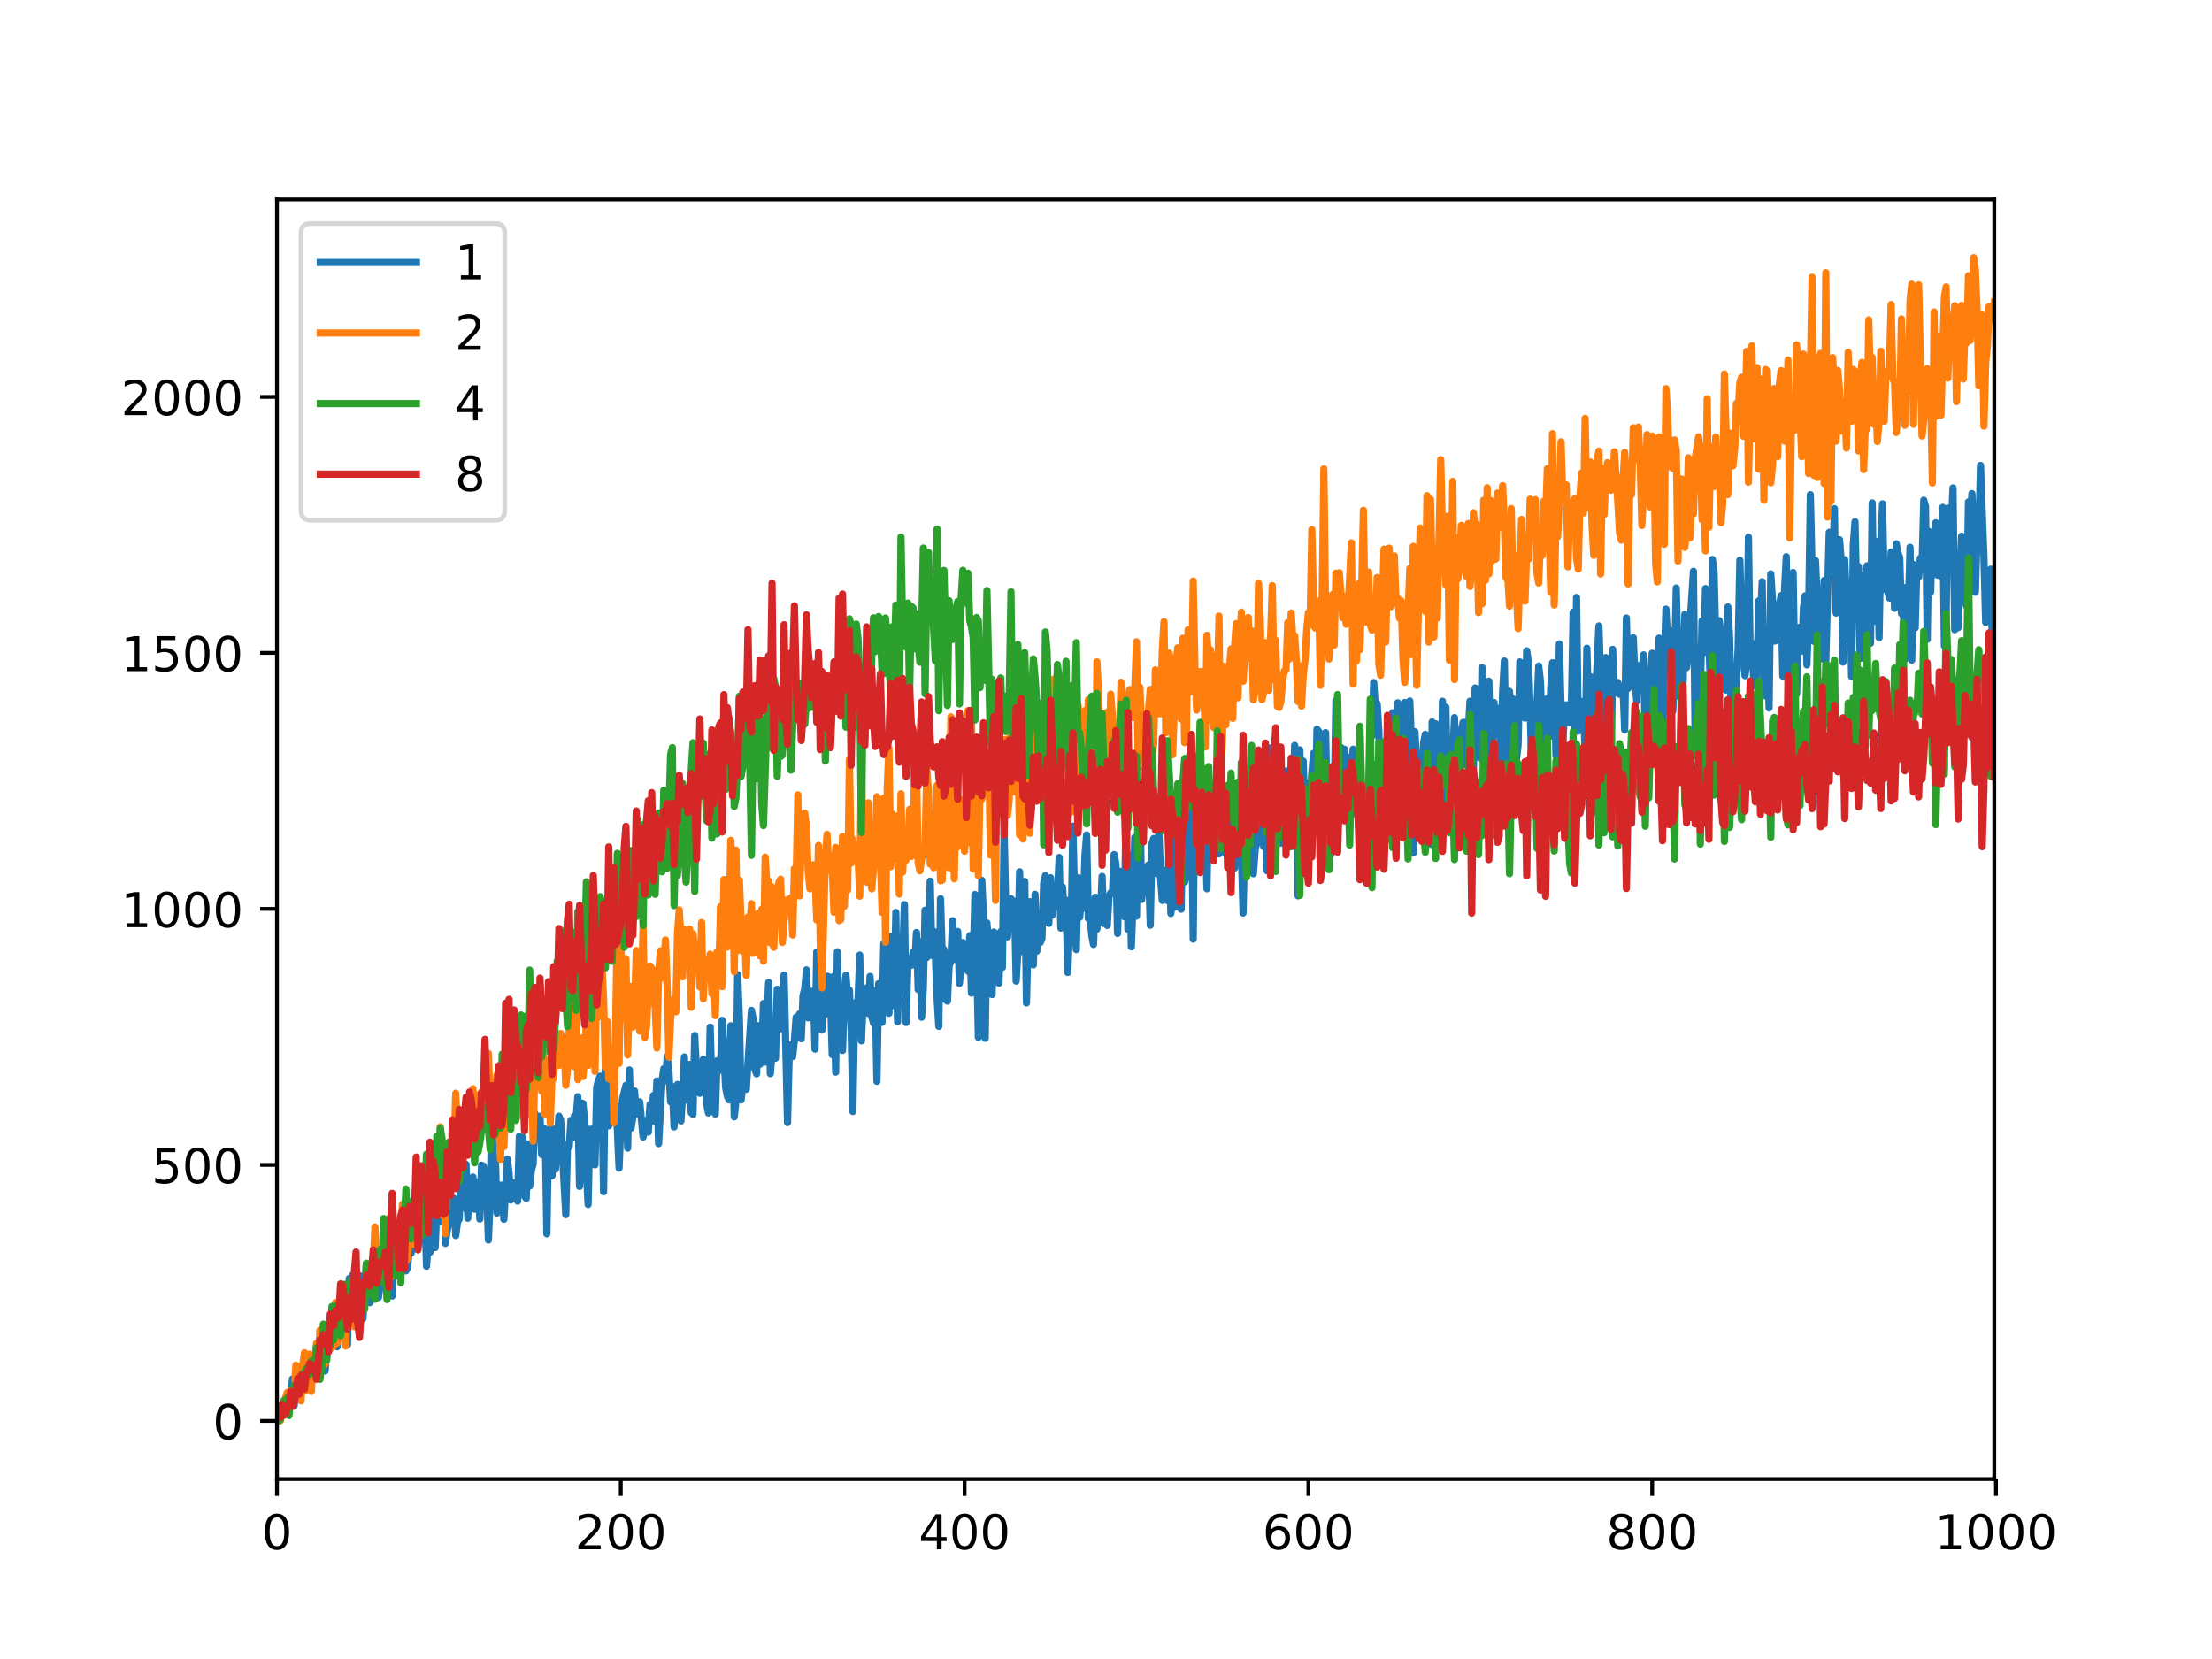 <?xml version="1.0" encoding="utf-8" standalone="no"?>
<!DOCTYPE svg PUBLIC "-//W3C//DTD SVG 1.1//EN"
  "http://www.w3.org/Graphics/SVG/1.1/DTD/svg11.dtd">
<!-- Created with matplotlib (http://matplotlib.org/) -->
<svg height="345pt" version="1.1" viewBox="0 0 460 345" width="460pt" xmlns="http://www.w3.org/2000/svg" xmlns:xlink="http://www.w3.org/1999/xlink">
 <defs>
  <style type="text/css">
*{stroke-linecap:butt;stroke-linejoin:round;}
  </style>
 </defs>
 <g id="figure_1">
  <g id="patch_1">
   <path d="M 0 345.6 
L 460.8 345.6 
L 460.8 0 
L 0 0 
z
" style="fill:#ffffff;"/>
  </g>
  <g id="axes_1">
   <g id="patch_2">
    <path d="M 57.6 307.584 
L 414.72 307.584 
L 414.72 41.472 
L 57.6 41.472 
z
" style="fill:#ffffff;"/>
   </g>
   <g id="matplotlib.axis_1">
    <g id="xtick_1">
     <g id="line2d_1">
      <defs>
       <path d="M 0 0 
L 0 3.5 
" id="mbab34c56bb" style="stroke:#000000;stroke-width:0.8;"/>
      </defs>
      <g>
       <use style="stroke:#000000;stroke-width:0.8;" x="57.6" xlink:href="#mbab34c56bb" y="307.584"/>
      </g>
     </g>
     <g id="text_1">
      <!-- 0 -->
      <defs>
       <path d="M 31.781 66.406 
Q 24.172 66.406 20.328 58.906 
Q 16.5 51.422 16.5 36.375 
Q 16.5 21.391 20.328 13.891 
Q 24.172 6.391 31.781 6.391 
Q 39.453 6.391 43.281 13.891 
Q 47.125 21.391 47.125 36.375 
Q 47.125 51.422 43.281 58.906 
Q 39.453 66.406 31.781 66.406 
M 31.781 74.219 
Q 44.047 74.219 50.516 64.516 
Q 56.984 54.828 56.984 36.375 
Q 56.984 17.969 50.516 8.266 
Q 44.047 -1.422 31.781 -1.422 
Q 19.531 -1.422 13.062 8.266 
Q 6.594 17.969 6.594 36.375 
Q 6.594 54.828 13.062 64.516 
Q 19.531 74.219 31.781 74.219 
" id="DejaVuSans-30"/>
      </defs>
      <g transform="translate(54.419 322.182)scale(0.1 -0.1)">
       <use xlink:href="#DejaVuSans-30"/>
      </g>
     </g>
    </g>
    <g id="xtick_2">
     <g id="line2d_2">
      <g>
       <use style="stroke:#000000;stroke-width:0.8;" x="129.095" xlink:href="#mbab34c56bb" y="307.584"/>
      </g>
     </g>
     <g id="text_2">
      <!-- 200 -->
      <defs>
       <path d="M 19.188 8.297 
L 53.609 8.297 
L 53.609 0 
L 7.328 0 
L 7.328 8.297 
Q 12.938 14.109 22.625 23.891 
Q 32.328 33.688 34.812 36.531 
Q 39.547 41.844 41.422 45.531 
Q 43.312 49.219 43.312 52.781 
Q 43.312 58.594 39.234 62.25 
Q 35.156 65.922 28.609 65.922 
Q 23.969 65.922 18.812 64.312 
Q 13.672 62.703 7.812 59.422 
L 7.812 69.391 
Q 13.766 71.781 18.938 73 
Q 24.125 74.219 28.422 74.219 
Q 39.75 74.219 46.484 68.547 
Q 53.219 62.891 53.219 53.422 
Q 53.219 48.922 51.531 44.891 
Q 49.859 40.875 45.406 35.406 
Q 44.188 33.984 37.641 27.219 
Q 31.109 20.453 19.188 8.297 
" id="DejaVuSans-32"/>
      </defs>
      <g transform="translate(119.552 322.182)scale(0.1 -0.1)">
       <use xlink:href="#DejaVuSans-32"/>
       <use x="63.623" xlink:href="#DejaVuSans-30"/>
       <use x="127.246" xlink:href="#DejaVuSans-30"/>
      </g>
     </g>
    </g>
    <g id="xtick_3">
     <g id="line2d_3">
      <g>
       <use style="stroke:#000000;stroke-width:0.8;" x="200.591" xlink:href="#mbab34c56bb" y="307.584"/>
      </g>
     </g>
     <g id="text_3">
      <!-- 400 -->
      <defs>
       <path d="M 37.797 64.312 
L 12.891 25.391 
L 37.797 25.391 
z
M 35.203 72.906 
L 47.609 72.906 
L 47.609 25.391 
L 58.016 25.391 
L 58.016 17.188 
L 47.609 17.188 
L 47.609 0 
L 37.797 0 
L 37.797 17.188 
L 4.891 17.188 
L 4.891 26.703 
z
" id="DejaVuSans-34"/>
      </defs>
      <g transform="translate(191.047 322.182)scale(0.1 -0.1)">
       <use xlink:href="#DejaVuSans-34"/>
       <use x="63.623" xlink:href="#DejaVuSans-30"/>
       <use x="127.246" xlink:href="#DejaVuSans-30"/>
      </g>
     </g>
    </g>
    <g id="xtick_4">
     <g id="line2d_4">
      <g>
       <use style="stroke:#000000;stroke-width:0.8;" x="272.086" xlink:href="#mbab34c56bb" y="307.584"/>
      </g>
     </g>
     <g id="text_4">
      <!-- 600 -->
      <defs>
       <path d="M 33.016 40.375 
Q 26.375 40.375 22.484 35.828 
Q 18.609 31.297 18.609 23.391 
Q 18.609 15.531 22.484 10.953 
Q 26.375 6.391 33.016 6.391 
Q 39.656 6.391 43.531 10.953 
Q 47.406 15.531 47.406 23.391 
Q 47.406 31.297 43.531 35.828 
Q 39.656 40.375 33.016 40.375 
M 52.594 71.297 
L 52.594 62.312 
Q 48.875 64.062 45.094 64.984 
Q 41.312 65.922 37.594 65.922 
Q 27.828 65.922 22.672 59.328 
Q 17.531 52.734 16.797 39.406 
Q 19.672 43.656 24.016 45.922 
Q 28.375 48.188 33.594 48.188 
Q 44.578 48.188 50.953 41.516 
Q 57.328 34.859 57.328 23.391 
Q 57.328 12.156 50.688 5.359 
Q 44.047 -1.422 33.016 -1.422 
Q 20.359 -1.422 13.672 8.266 
Q 6.984 17.969 6.984 36.375 
Q 6.984 53.656 15.188 63.938 
Q 23.391 74.219 37.203 74.219 
Q 40.922 74.219 44.703 73.484 
Q 48.484 72.75 52.594 71.297 
" id="DejaVuSans-36"/>
      </defs>
      <g transform="translate(262.543 322.182)scale(0.1 -0.1)">
       <use xlink:href="#DejaVuSans-36"/>
       <use x="63.623" xlink:href="#DejaVuSans-30"/>
       <use x="127.246" xlink:href="#DejaVuSans-30"/>
      </g>
     </g>
    </g>
    <g id="xtick_5">
     <g id="line2d_5">
      <g>
       <use style="stroke:#000000;stroke-width:0.8;" x="343.582" xlink:href="#mbab34c56bb" y="307.584"/>
      </g>
     </g>
     <g id="text_5">
      <!-- 800 -->
      <defs>
       <path d="M 31.781 34.625 
Q 24.75 34.625 20.719 30.859 
Q 16.703 27.094 16.703 20.516 
Q 16.703 13.922 20.719 10.156 
Q 24.75 6.391 31.781 6.391 
Q 38.812 6.391 42.859 10.172 
Q 46.922 13.969 46.922 20.516 
Q 46.922 27.094 42.891 30.859 
Q 38.875 34.625 31.781 34.625 
M 21.922 38.812 
Q 15.578 40.375 12.031 44.719 
Q 8.5 49.078 8.5 55.328 
Q 8.5 64.062 14.719 69.141 
Q 20.953 74.219 31.781 74.219 
Q 42.672 74.219 48.875 69.141 
Q 55.078 64.062 55.078 55.328 
Q 55.078 49.078 51.531 44.719 
Q 48 40.375 41.703 38.812 
Q 48.828 37.156 52.797 32.312 
Q 56.781 27.484 56.781 20.516 
Q 56.781 9.906 50.312 4.234 
Q 43.844 -1.422 31.781 -1.422 
Q 19.734 -1.422 13.25 4.234 
Q 6.781 9.906 6.781 20.516 
Q 6.781 27.484 10.781 32.312 
Q 14.797 37.156 21.922 38.812 
M 18.312 54.391 
Q 18.312 48.734 21.844 45.562 
Q 25.391 42.391 31.781 42.391 
Q 38.141 42.391 41.719 45.562 
Q 45.312 48.734 45.312 54.391 
Q 45.312 60.062 41.719 63.234 
Q 38.141 66.406 31.781 66.406 
Q 25.391 66.406 21.844 63.234 
Q 18.312 60.062 18.312 54.391 
" id="DejaVuSans-38"/>
      </defs>
      <g transform="translate(334.038 322.182)scale(0.1 -0.1)">
       <use xlink:href="#DejaVuSans-38"/>
       <use x="63.623" xlink:href="#DejaVuSans-30"/>
       <use x="127.246" xlink:href="#DejaVuSans-30"/>
      </g>
     </g>
    </g>
    <g id="xtick_6">
     <g id="line2d_6">
      <g>
       <use style="stroke:#000000;stroke-width:0.8;" x="415.077" xlink:href="#mbab34c56bb" y="307.584"/>
      </g>
     </g>
     <g id="text_6">
      <!-- 1000 -->
      <defs>
       <path d="M 12.406 8.297 
L 28.516 8.297 
L 28.516 63.922 
L 10.984 60.406 
L 10.984 69.391 
L 28.422 72.906 
L 38.281 72.906 
L 38.281 8.297 
L 54.391 8.297 
L 54.391 0 
L 12.406 0 
z
" id="DejaVuSans-31"/>
      </defs>
      <g transform="translate(402.352 322.182)scale(0.1 -0.1)">
       <use xlink:href="#DejaVuSans-31"/>
       <use x="63.623" xlink:href="#DejaVuSans-30"/>
       <use x="127.246" xlink:href="#DejaVuSans-30"/>
       <use x="190.869" xlink:href="#DejaVuSans-30"/>
      </g>
     </g>
    </g>
   </g>
   <g id="matplotlib.axis_2">
    <g id="ytick_1">
     <g id="line2d_7">
      <defs>
       <path d="M 0 0 
L -3.5 0 
" id="m4836c492a9" style="stroke:#000000;stroke-width:0.8;"/>
      </defs>
      <g>
       <use style="stroke:#000000;stroke-width:0.8;" x="57.6" xlink:href="#m4836c492a9" y="295.488"/>
      </g>
     </g>
     <g id="text_7">
      <!-- 0 -->
      <g transform="translate(44.237 299.287)scale(0.1 -0.1)">
       <use xlink:href="#DejaVuSans-30"/>
      </g>
     </g>
    </g>
    <g id="ytick_2">
     <g id="line2d_8">
      <g>
       <use style="stroke:#000000;stroke-width:0.8;" x="57.6" xlink:href="#m4836c492a9" y="242.25"/>
      </g>
     </g>
     <g id="text_8">
      <!-- 500 -->
      <defs>
       <path d="M 10.797 72.906 
L 49.516 72.906 
L 49.516 64.594 
L 19.828 64.594 
L 19.828 46.734 
Q 21.969 47.469 24.109 47.828 
Q 26.266 48.188 28.422 48.188 
Q 40.625 48.188 47.75 41.5 
Q 54.891 34.812 54.891 23.391 
Q 54.891 11.625 47.562 5.094 
Q 40.234 -1.422 26.906 -1.422 
Q 22.312 -1.422 17.547 -0.641 
Q 12.797 0.141 7.719 1.703 
L 7.719 11.625 
Q 12.109 9.234 16.797 8.062 
Q 21.484 6.891 26.703 6.891 
Q 35.156 6.891 40.078 11.328 
Q 45.016 15.766 45.016 23.391 
Q 45.016 31 40.078 35.438 
Q 35.156 39.891 26.703 39.891 
Q 22.75 39.891 18.812 39.016 
Q 14.891 38.141 10.797 36.281 
z
" id="DejaVuSans-35"/>
      </defs>
      <g transform="translate(31.512 246.05)scale(0.1 -0.1)">
       <use xlink:href="#DejaVuSans-35"/>
       <use x="63.623" xlink:href="#DejaVuSans-30"/>
       <use x="127.246" xlink:href="#DejaVuSans-30"/>
      </g>
     </g>
    </g>
    <g id="ytick_3">
     <g id="line2d_9">
      <g>
       <use style="stroke:#000000;stroke-width:0.8;" x="57.6" xlink:href="#m4836c492a9" y="189.013"/>
      </g>
     </g>
     <g id="text_9">
      <!-- 1000 -->
      <g transform="translate(25.15 192.812)scale(0.1 -0.1)">
       <use xlink:href="#DejaVuSans-31"/>
       <use x="63.623" xlink:href="#DejaVuSans-30"/>
       <use x="127.246" xlink:href="#DejaVuSans-30"/>
       <use x="190.869" xlink:href="#DejaVuSans-30"/>
      </g>
     </g>
    </g>
    <g id="ytick_4">
     <g id="line2d_10">
      <g>
       <use style="stroke:#000000;stroke-width:0.8;" x="57.6" xlink:href="#m4836c492a9" y="135.775"/>
      </g>
     </g>
     <g id="text_10">
      <!-- 1500 -->
      <g transform="translate(25.15 139.574)scale(0.1 -0.1)">
       <use xlink:href="#DejaVuSans-31"/>
       <use x="63.623" xlink:href="#DejaVuSans-35"/>
       <use x="127.246" xlink:href="#DejaVuSans-30"/>
       <use x="190.869" xlink:href="#DejaVuSans-30"/>
      </g>
     </g>
    </g>
    <g id="ytick_5">
     <g id="line2d_11">
      <g>
       <use style="stroke:#000000;stroke-width:0.8;" x="57.6" xlink:href="#m4836c492a9" y="82.537"/>
      </g>
     </g>
     <g id="text_11">
      <!-- 2000 -->
      <g transform="translate(25.15 86.337)scale(0.1 -0.1)">
       <use xlink:href="#DejaVuSans-32"/>
       <use x="63.623" xlink:href="#DejaVuSans-30"/>
       <use x="127.246" xlink:href="#DejaVuSans-30"/>
       <use x="190.869" xlink:href="#DejaVuSans-30"/>
      </g>
     </g>
    </g>
   </g>
   <g id="line2d_12">
    <path clip-path="url(#pbcf1067bad)" d="M 57.6 295.34 
L 57.957 295.17 
L 58.315 294.146 
L 58.672 294.232 
L 59.03 292.463 
L 59.387 291.768 
L 59.745 293.396 
L 60.102 290.504 
L 60.46 291.183 
L 60.817 286.777 
L 61.175 292.33 
L 61.532 286.984 
L 61.89 290.249 
L 62.247 287.636 
L 62.605 286.437 
L 62.962 287.663 
L 63.32 283.9 
L 63.677 282.884 
L 64.035 282.563 
L 64.392 286.71 
L 64.75 286.208 
L 65.107 282.589 
L 65.465 282.405 
L 65.822 280.028 
L 66.179 282.996 
L 66.537 281.456 
L 66.894 280.442 
L 67.252 281.294 
L 67.609 285.101 
L 68.324 275.646 
L 68.682 278.452 
L 69.039 279.297 
L 69.754 274.37 
L 70.112 280.071 
L 70.469 272.731 
L 70.827 276.235 
L 71.184 270.301 
L 71.542 275.475 
L 72.257 279.668 
L 72.614 265.895 
L 72.972 272.767 
L 73.329 265.182 
L 73.686 271.272 
L 74.044 269.571 
L 74.401 271.146 
L 74.759 265.262 
L 75.116 268.809 
L 75.474 274.231 
L 76.189 262.773 
L 76.904 270.901 
L 77.261 268.711 
L 77.619 267.772 
L 77.976 263.119 
L 78.334 268.808 
L 78.691 269.828 
L 79.049 267.324 
L 79.406 263.364 
L 79.764 258.139 
L 80.479 260.818 
L 80.836 257.161 
L 81.194 259.267 
L 81.551 269.515 
L 81.908 257.301 
L 82.266 265.284 
L 82.623 263.574 
L 82.981 258.193 
L 83.338 263.199 
L 83.696 258.746 
L 84.053 263.63 
L 84.411 264.292 
L 84.768 263.602 
L 85.126 259.542 
L 85.483 260.633 
L 85.841 258.828 
L 86.198 251.461 
L 86.556 257.537 
L 86.913 259.449 
L 87.628 255.415 
L 87.986 255.621 
L 88.343 251.908 
L 88.701 263.328 
L 89.058 258.297 
L 89.415 260.434 
L 89.773 250.999 
L 90.488 259.439 
L 90.845 251.282 
L 91.203 254.138 
L 91.56 251.652 
L 91.918 245.221 
L 92.275 244.509 
L 92.633 258.566 
L 92.99 255.907 
L 93.348 254.414 
L 93.705 248.494 
L 94.063 252.875 
L 94.42 249.232 
L 94.778 256.951 
L 95.135 254.132 
L 95.493 253.526 
L 95.85 244.558 
L 96.208 251.214 
L 96.565 242.302 
L 96.923 242.133 
L 97.28 253.334 
L 97.637 246.469 
L 97.995 248.186 
L 98.352 244.773 
L 98.71 251.466 
L 99.067 249.241 
L 99.425 245.827 
L 99.782 253.514 
L 100.14 242.305 
L 100.497 242.45 
L 100.855 245.505 
L 101.212 247.483 
L 101.57 257.872 
L 101.927 249.048 
L 102.285 230.665 
L 102.642 243.505 
L 103 240.333 
L 103.357 252.265 
L 103.715 246.401 
L 104.072 248.538 
L 104.43 246.458 
L 104.787 253.573 
L 105.502 241.039 
L 105.859 243.946 
L 106.217 249.552 
L 106.574 245.926 
L 106.932 247.078 
L 107.289 247.464 
L 107.647 249.796 
L 108.004 236.295 
L 108.362 247.837 
L 108.719 236.542 
L 109.077 248.712 
L 109.434 249.219 
L 109.792 237.881 
L 110.149 246.666 
L 110.507 243.412 
L 110.864 242.098 
L 111.222 231.537 
L 111.579 234.736 
L 111.937 235.109 
L 112.294 232.132 
L 112.652 240.081 
L 113.009 238.526 
L 113.366 234.798 
L 113.724 256.581 
L 114.081 235.915 
L 114.439 234.645 
L 114.796 244.509 
L 115.154 234.829 
L 115.511 243.126 
L 116.226 232.115 
L 116.584 232.866 
L 117.656 252.607 
L 118.014 238.003 
L 118.371 238.516 
L 118.729 232.961 
L 119.086 236.546 
L 119.444 232.119 
L 119.801 232.704 
L 120.159 228.071 
L 120.516 246.729 
L 120.874 229.402 
L 121.231 229.471 
L 121.588 233.394 
L 121.946 243.896 
L 122.303 250.489 
L 122.661 234.854 
L 123.018 234.834 
L 123.733 242.231 
L 124.091 226.071 
L 124.448 224.667 
L 124.806 223.795 
L 125.163 226.331 
L 125.521 247.836 
L 125.878 221.395 
L 126.593 234.121 
L 126.951 226.442 
L 127.308 223.427 
L 127.666 232.943 
L 128.023 229.997 
L 128.381 234.839 
L 128.738 242.921 
L 129.095 233.925 
L 129.453 228.549 
L 130.168 225.703 
L 130.525 238.764 
L 130.883 222.504 
L 131.24 234.581 
L 131.598 232.388 
L 131.955 226.867 
L 132.313 231.694 
L 132.67 229.576 
L 133.028 229.14 
L 133.743 236.451 
L 134.458 232.966 
L 134.815 235.436 
L 135.173 229.669 
L 135.53 231.362 
L 135.888 227.82 
L 136.245 233.287 
L 136.603 224.79 
L 136.96 237.839 
L 137.675 224.76 
L 138.032 222.271 
L 138.39 224.729 
L 138.747 219.747 
L 139.105 222.879 
L 139.462 229.144 
L 139.82 225.958 
L 140.177 234.357 
L 140.535 226.926 
L 140.892 225.526 
L 141.25 226.67 
L 141.607 233.122 
L 141.965 227.581 
L 142.322 219.806 
L 142.68 228.79 
L 143.037 224.338 
L 143.395 221.358 
L 143.752 231.382 
L 144.11 231.72 
L 144.467 215.334 
L 144.825 222.388 
L 145.182 222.54 
L 145.539 227.371 
L 145.897 222.718 
L 146.254 220.29 
L 146.969 229.657 
L 147.327 231.45 
L 147.684 213.603 
L 148.042 226.448 
L 148.399 221.171 
L 148.757 231.662 
L 149.114 220.606 
L 149.472 222.398 
L 149.829 222.562 
L 150.187 212.177 
L 150.902 226.202 
L 151.259 228.035 
L 151.617 228.742 
L 151.974 213.311 
L 152.332 213.67 
L 152.689 232.255 
L 153.046 228.957 
L 153.404 202.686 
L 153.761 211.836 
L 154.119 228.737 
L 154.476 225.751 
L 154.834 223.84 
L 155.191 226.533 
L 156.264 210.11 
L 156.621 211.917 
L 156.979 222.368 
L 157.336 223.32 
L 157.694 213.292 
L 158.051 221.322 
L 158.409 219.653 
L 158.766 208.684 
L 159.124 220.871 
L 159.839 204.317 
L 160.196 223.285 
L 160.554 218.892 
L 160.911 215.921 
L 161.268 220.064 
L 161.626 205.728 
L 161.983 214.066 
L 162.341 213.278 
L 163.056 202.758 
L 163.771 233.461 
L 164.128 218.876 
L 164.486 217.256 
L 164.843 219.721 
L 165.201 216.325 
L 165.558 211.541 
L 165.916 211.552 
L 166.273 210.844 
L 166.631 216.023 
L 166.988 207.085 
L 167.346 205.629 
L 167.703 201.697 
L 168.061 211.67 
L 168.418 206.086 
L 168.775 210.718 
L 169.133 206.086 
L 169.49 218.179 
L 169.848 197.943 
L 170.205 208.997 
L 170.563 213.019 
L 170.92 214.217 
L 171.278 202.974 
L 171.635 210.921 
L 171.993 203.018 
L 172.35 203.134 
L 172.708 207.256 
L 173.065 219.322 
L 173.423 203.047 
L 173.78 222.961 
L 174.138 197.923 
L 174.495 212.621 
L 174.853 208.64 
L 175.21 218.451 
L 175.568 207.238 
L 175.925 202.792 
L 176.283 208.029 
L 176.64 205.887 
L 176.997 213.949 
L 177.355 231.142 
L 177.712 210.574 
L 178.07 208.412 
L 178.427 208.235 
L 178.785 198.613 
L 179.142 216.454 
L 179.5 208.116 
L 179.857 208.766 
L 180.215 205.446 
L 180.572 210.747 
L 180.93 203.049 
L 181.287 211.354 
L 181.645 212.757 
L 182.002 206.06 
L 182.36 224.885 
L 182.717 204.572 
L 183.075 207.736 
L 183.432 212.607 
L 183.79 196.223 
L 184.147 201.742 
L 184.505 199.853 
L 184.862 210.718 
L 185.219 194.654 
L 185.934 209.124 
L 186.292 189.732 
L 186.649 212.481 
L 187.007 199.026 
L 187.364 203.757 
L 187.722 198.914 
L 188.079 188.121 
L 188.437 212.639 
L 188.794 200.502 
L 189.152 200.758 
L 189.509 200.718 
L 189.867 197.989 
L 190.224 200.681 
L 190.582 193.91 
L 190.939 205.782 
L 191.297 195.852 
L 191.654 211.531 
L 192.012 205.461 
L 192.369 189.286 
L 192.726 199.13 
L 193.084 195.56 
L 193.441 183.249 
L 193.799 198.698 
L 194.156 193.659 
L 194.514 198.836 
L 194.871 207.572 
L 195.229 213.447 
L 195.586 186.889 
L 195.944 198.969 
L 196.301 197.45 
L 196.659 207.918 
L 197.016 208.197 
L 197.374 200.864 
L 197.731 199.957 
L 198.089 191.48 
L 198.446 199.478 
L 199.161 193.696 
L 199.519 204.489 
L 200.234 196.008 
L 200.591 199.837 
L 200.948 198.312 
L 201.306 201.969 
L 201.663 194.579 
L 202.021 206.525 
L 202.378 200.216 
L 202.736 186.017 
L 203.093 198.383 
L 203.451 215.715 
L 204.166 183.059 
L 204.523 190.42 
L 204.881 215.924 
L 205.238 191.934 
L 205.596 196.53 
L 205.953 203.633 
L 206.311 206.827 
L 206.668 193.82 
L 207.026 197.008 
L 207.383 197.783 
L 207.741 204.446 
L 208.098 193.749 
L 208.455 201.172 
L 208.813 172.926 
L 209.17 189.208 
L 209.528 194.806 
L 209.885 188.42 
L 210.243 186.898 
L 210.6 189.459 
L 210.958 187.402 
L 211.315 204.019 
L 211.673 197.946 
L 212.03 181.293 
L 212.388 193.281 
L 212.745 197.93 
L 213.103 183.303 
L 213.46 208.572 
L 213.818 194.221 
L 214.175 187.522 
L 214.533 189.452 
L 214.89 200.657 
L 215.248 185.983 
L 215.605 197.794 
L 215.963 193.308 
L 216.32 196.004 
L 216.677 195.231 
L 217.035 183.666 
L 217.392 182.08 
L 218.107 192.024 
L 218.465 182.526 
L 218.822 190.288 
L 219.18 188.156 
L 219.537 184.747 
L 219.895 186.333 
L 220.252 178.316 
L 220.61 193.01 
L 220.967 184.483 
L 221.325 189.862 
L 221.682 187.185 
L 222.04 202.23 
L 222.397 193.955 
L 222.755 192.688 
L 223.112 171.804 
L 223.47 187.144 
L 223.827 197.478 
L 224.185 182.513 
L 224.542 190.746 
L 224.899 185.646 
L 225.257 188.892 
L 225.614 178.085 
L 225.972 173.644 
L 226.329 191.02 
L 226.687 190.761 
L 227.044 194.56 
L 227.402 196.414 
L 227.759 186.59 
L 228.117 193.193 
L 228.474 187.697 
L 228.832 190.479 
L 229.189 182.243 
L 229.547 192.046 
L 229.904 186.763 
L 230.262 192.447 
L 230.619 186.456 
L 230.977 185.672 
L 231.334 185.831 
L 231.692 177.727 
L 232.049 179.653 
L 232.406 194.113 
L 232.764 181.15 
L 233.121 182.901 
L 233.479 185.53 
L 233.836 190.65 
L 234.194 166.458 
L 234.551 193.214 
L 234.909 177.78 
L 235.266 196.892 
L 235.624 187.429 
L 235.981 174.141 
L 236.339 190.516 
L 236.696 168.772 
L 237.054 166.973 
L 237.411 187.055 
L 237.769 184.307 
L 238.126 182.961 
L 238.484 180.233 
L 238.841 179.864 
L 239.199 192.399 
L 239.556 175.495 
L 239.914 174.367 
L 240.628 181.679 
L 240.986 172.515 
L 241.343 182.512 
L 241.701 187.252 
L 242.058 181.023 
L 242.416 182.297 
L 242.773 187.297 
L 243.131 175.649 
L 243.488 189.97 
L 243.846 186.007 
L 244.203 188.696 
L 244.561 169.494 
L 244.918 174.743 
L 245.276 188.709 
L 245.633 189.068 
L 245.991 166.256 
L 246.348 183.396 
L 246.706 182.244 
L 247.063 174.138 
L 247.778 166.876 
L 248.135 195.302 
L 248.493 157.37 
L 248.85 181.041 
L 249.208 179.697 
L 249.565 176.627 
L 249.923 159.656 
L 250.28 168.584 
L 250.638 172.572 
L 250.995 184.831 
L 251.353 165.722 
L 251.71 168.433 
L 252.425 175.164 
L 252.783 172.645 
L 253.14 171.686 
L 253.498 177.573 
L 253.855 175.357 
L 254.213 174.937 
L 254.57 176.74 
L 254.928 177.609 
L 255.285 167.958 
L 255.643 176.748 
L 256 172.967 
L 256.357 177.796 
L 256.715 180.535 
L 257.072 173.225 
L 257.43 175.95 
L 257.787 170.183 
L 258.145 176.851 
L 258.502 189.871 
L 258.86 174.738 
L 259.217 164.488 
L 259.575 175.511 
L 259.932 170.903 
L 260.29 178.85 
L 260.647 181.706 
L 261.005 176.819 
L 261.362 174.651 
L 261.72 166.039 
L 262.077 175.267 
L 262.435 170.121 
L 262.792 176.063 
L 263.15 168.882 
L 263.507 181.083 
L 263.865 172.849 
L 264.222 155.534 
L 264.579 164.575 
L 264.937 165.478 
L 265.294 169.445 
L 265.652 170.268 
L 266.009 163.06 
L 266.367 175.337 
L 266.724 170.005 
L 267.082 161.64 
L 267.439 160.341 
L 267.797 175.612 
L 268.154 175.782 
L 268.512 159.481 
L 268.869 168.971 
L 269.227 155.002 
L 269.584 157.241 
L 269.942 186.302 
L 270.299 155.934 
L 270.657 171.838 
L 271.014 158.28 
L 271.372 171.541 
L 271.729 162.823 
L 272.086 167.124 
L 272.444 173.324 
L 272.801 160.755 
L 273.159 156.662 
L 273.516 169.348 
L 273.874 151.646 
L 274.231 152.105 
L 274.589 178.424 
L 275.304 152.688 
L 275.661 152.354 
L 276.019 168.933 
L 276.376 165.184 
L 276.734 177.77 
L 277.091 169.93 
L 277.449 167.269 
L 277.806 145.695 
L 278.164 164.43 
L 278.521 161.478 
L 278.879 155.461 
L 279.236 169.123 
L 279.594 155.812 
L 279.951 166.11 
L 280.308 157.456 
L 280.666 165.733 
L 281.023 163.501 
L 281.381 155.804 
L 281.738 169.172 
L 282.096 156.274 
L 282.453 165.619 
L 282.811 167.429 
L 283.168 174.167 
L 283.526 167.668 
L 283.883 165.243 
L 284.241 175.686 
L 284.598 173.415 
L 284.956 152.718 
L 285.313 153.064 
L 285.671 141.938 
L 286.028 147.193 
L 286.386 146.32 
L 286.743 152.142 
L 287.101 170.04 
L 287.458 155.097 
L 288.173 173.081 
L 288.53 159.639 
L 288.888 172.751 
L 289.245 164.69 
L 289.603 148.23 
L 289.96 166.032 
L 290.675 146.152 
L 291.033 165.493 
L 291.39 166.811 
L 291.748 152.759 
L 292.105 146.096 
L 292.463 160.21 
L 292.82 157.678 
L 293.178 145.779 
L 293.535 154.799 
L 293.893 177.405 
L 294.25 152.174 
L 294.608 158.982 
L 294.965 159.198 
L 295.323 167.871 
L 295.68 165.947 
L 296.037 154.457 
L 296.395 152.706 
L 296.752 161.928 
L 297.11 163.292 
L 297.467 175.568 
L 297.825 150.138 
L 298.182 163.471 
L 298.54 150.518 
L 298.897 164.079 
L 299.255 160.643 
L 299.612 166.886 
L 299.97 145.827 
L 300.327 153.286 
L 300.685 147.097 
L 301.042 167.581 
L 301.4 155.009 
L 301.757 160.283 
L 302.115 156.607 
L 302.472 149.225 
L 302.83 163.207 
L 303.187 155.153 
L 303.545 161.67 
L 303.902 151.94 
L 304.259 150.242 
L 304.617 150.226 
L 304.974 159.156 
L 305.689 145.811 
L 306.047 158.528 
L 306.404 159.813 
L 306.762 143.072 
L 307.119 155.411 
L 307.477 144.367 
L 307.834 157.677 
L 308.192 138.823 
L 308.907 166.794 
L 309.264 145.89 
L 309.622 141.655 
L 309.979 156.941 
L 310.337 155.475 
L 310.694 146.094 
L 311.052 152.787 
L 311.409 152.605 
L 311.766 147.297 
L 312.124 159.059 
L 312.481 143.96 
L 312.839 137.463 
L 313.196 158.158 
L 313.554 158.603 
L 313.911 143.791 
L 314.269 149.855 
L 314.626 145.336 
L 314.984 155.559 
L 315.341 158.088 
L 315.699 154.901 
L 316.056 137.647 
L 316.414 146.671 
L 316.771 139.575 
L 317.129 149.33 
L 317.486 135.346 
L 317.844 137.697 
L 318.201 147.048 
L 318.559 161.056 
L 318.916 151.677 
L 319.274 154.534 
L 319.988 138.518 
L 320.346 141.803 
L 320.703 152.51 
L 321.061 155.737 
L 321.418 145.711 
L 321.776 145.281 
L 322.133 153.281 
L 322.491 142.729 
L 322.848 137.827 
L 323.206 137.905 
L 323.563 157.172 
L 323.921 153.322 
L 324.278 133.913 
L 324.636 147.691 
L 324.993 153.942 
L 325.351 148.522 
L 325.708 146.574 
L 326.066 148.025 
L 326.423 150.267 
L 326.781 146.899 
L 327.138 127.316 
L 327.495 152.164 
L 327.853 124.235 
L 328.21 152.025 
L 328.568 145.751 
L 328.925 151.859 
L 329.283 146.33 
L 329.64 156.99 
L 329.998 134.808 
L 330.355 147.19 
L 330.713 140.72 
L 331.07 151.798 
L 331.428 144.393 
L 331.785 145.253 
L 332.5 130.158 
L 332.858 141.414 
L 333.215 160.073 
L 333.93 136.739 
L 334.288 142.859 
L 334.645 142.876 
L 335.003 163.966 
L 335.36 135.038 
L 335.717 143.326 
L 336.075 144.07 
L 336.432 141.915 
L 336.79 144.379 
L 337.147 143.131 
L 337.505 142.673 
L 337.862 151.812 
L 338.22 128.52 
L 338.577 143.155 
L 339.292 140.128 
L 339.65 132.611 
L 340.007 141.535 
L 340.365 145.8 
L 340.722 138.42 
L 341.08 142.558 
L 341.795 136.185 
L 342.152 154.744 
L 342.51 147.273 
L 342.867 143.065 
L 343.225 140.849 
L 343.582 135.836 
L 343.939 142.275 
L 344.297 146.631 
L 344.654 148.887 
L 345.012 132.704 
L 345.727 157.521 
L 346.084 138.221 
L 346.442 126.672 
L 346.799 133.354 
L 347.157 131.091 
L 347.872 147.873 
L 348.229 138.782 
L 348.587 122.282 
L 348.944 137.079 
L 349.302 144.958 
L 349.659 132.696 
L 350.017 141.879 
L 350.374 127.761 
L 350.732 138.835 
L 351.089 135.377 
L 352.161 118.801 
L 352.519 154.958 
L 352.876 142.783 
L 353.234 140.032 
L 353.591 143.574 
L 353.949 129.112 
L 354.306 135.699 
L 354.664 122.398 
L 355.021 133.233 
L 355.379 133.332 
L 355.736 144.391 
L 356.094 116.341 
L 356.451 118.936 
L 357.166 146.674 
L 357.524 129.074 
L 357.881 131.704 
L 358.239 142.191 
L 358.596 136.383 
L 358.954 143.507 
L 359.311 126.223 
L 359.668 132.202 
L 360.026 148.623 
L 360.383 150.311 
L 360.741 144.95 
L 361.098 141.9 
L 361.456 134.766 
L 361.813 116.491 
L 362.171 128.946 
L 362.528 135.955 
L 362.886 140.507 
L 363.243 137.795 
L 363.601 111.723 
L 363.958 136.985 
L 364.316 133.733 
L 364.673 140.99 
L 365.031 142.649 
L 365.388 139.009 
L 365.746 124.965 
L 366.103 128.714 
L 366.461 120.967 
L 366.818 144.683 
L 367.175 141.529 
L 367.533 134.753 
L 367.89 147.225 
L 368.248 119.351 
L 368.605 124.825 
L 368.963 133.316 
L 369.32 133.254 
L 369.678 130.905 
L 370.035 125.724 
L 370.393 123.873 
L 370.75 140.607 
L 371.108 122.498 
L 371.465 115.756 
L 371.823 138.727 
L 372.18 144.598 
L 372.895 119.054 
L 373.253 141.93 
L 373.61 144.319 
L 373.968 130.491 
L 374.683 135.406 
L 375.04 126.393 
L 375.397 123.902 
L 375.755 138.281 
L 376.112 128.16 
L 376.47 102.863 
L 377.185 133.368 
L 377.542 116.576 
L 378.257 132.259 
L 378.615 127.746 
L 378.972 137.028 
L 379.33 120.734 
L 379.687 137.33 
L 380.402 110.698 
L 380.76 117.146 
L 381.117 119.405 
L 381.475 105.776 
L 381.832 127.491 
L 382.547 112.244 
L 382.905 116.839 
L 383.262 137.693 
L 383.619 116.398 
L 384.334 132.989 
L 384.692 122.15 
L 385.049 140.647 
L 385.407 113.235 
L 385.764 108.49 
L 386.122 124.963 
L 386.479 117.819 
L 386.837 136.958 
L 387.194 119.602 
L 387.552 121.411 
L 387.909 137.083 
L 388.267 117.658 
L 388.982 133.781 
L 389.339 104.58 
L 389.697 129.225 
L 390.054 114.36 
L 390.412 112.604 
L 390.769 132.601 
L 391.126 112.786 
L 391.484 104.777 
L 391.841 122.514 
L 392.199 121.701 
L 392.914 124.37 
L 393.271 114.803 
L 393.629 116.891 
L 393.986 126.494 
L 394.344 113.11 
L 394.701 115.011 
L 395.059 115.955 
L 395.416 127.587 
L 395.774 125.4 
L 396.131 137.14 
L 396.489 122.082 
L 396.846 127.554 
L 397.204 113.814 
L 397.561 137.274 
L 397.919 117.382 
L 398.276 130.583 
L 398.634 117.588 
L 398.991 120.038 
L 399.348 116.072 
L 399.706 117.757 
L 400.063 104.018 
L 400.421 105.305 
L 400.778 132.959 
L 401.136 110.507 
L 401.493 123.102 
L 401.851 110.882 
L 402.208 115.638 
L 402.566 108.718 
L 402.923 119.607 
L 403.281 117.31 
L 403.638 119.835 
L 403.996 105.516 
L 404.353 134.323 
L 404.711 128.583 
L 405.068 105.679 
L 405.426 117.657 
L 406.141 101.462 
L 406.498 130.952 
L 406.855 128.021 
L 407.213 130.536 
L 407.928 111.503 
L 408.285 115.986 
L 408.643 125.045 
L 409 126.076 
L 409.358 104.37 
L 409.715 111.285 
L 410.073 102.646 
L 410.43 110.17 
L 410.788 123.153 
L 411.145 111.18 
L 411.503 111.34 
L 411.86 96.782 
L 412.575 115.933 
L 412.933 129.423 
L 413.29 121.927 
L 413.648 121.455 
L 414.005 118.357 
L 414.363 135.906 
L 414.72 124.127 
L 414.72 124.127 
" style="fill:none;stroke:#1f77b4;stroke-linecap:square;stroke-width:1.5;"/>
   </g>
   <g id="line2d_13">
    <path clip-path="url(#pbcf1067bad)" d="M 57.6 294.782 
L 57.957 294.616 
L 58.315 295.435 
L 58.672 292.065 
L 59.03 292.643 
L 59.387 290.611 
L 59.745 289.572 
L 60.102 290.526 
L 60.46 289.183 
L 60.817 291.412 
L 61.175 290.762 
L 61.532 283.899 
L 61.89 287.546 
L 62.247 287.13 
L 62.605 291.328 
L 62.962 283.865 
L 63.32 281.314 
L 63.677 289.226 
L 64.392 281.627 
L 64.75 289.37 
L 65.107 282.509 
L 65.465 284.738 
L 65.822 279.386 
L 66.179 282.705 
L 66.537 276.624 
L 66.894 284.048 
L 67.252 279.206 
L 67.609 283.677 
L 68.324 275.765 
L 68.682 280.54 
L 69.039 275.822 
L 69.397 279.945 
L 69.754 270.896 
L 70.112 279.297 
L 70.469 277.644 
L 70.827 273.718 
L 71.184 275.277 
L 71.542 274.521 
L 71.899 279.917 
L 72.257 270.265 
L 72.614 271.003 
L 72.972 270.487 
L 73.329 267.487 
L 73.686 275.893 
L 74.044 275.05 
L 74.401 269.539 
L 74.759 273.422 
L 75.116 272.682 
L 75.474 272.549 
L 75.831 267.462 
L 76.189 268.072 
L 76.546 263.796 
L 76.904 269.057 
L 77.261 266.597 
L 77.619 262.63 
L 77.976 255.155 
L 78.334 262.654 
L 78.691 260.793 
L 79.049 262.389 
L 79.406 266.256 
L 79.764 261.619 
L 80.121 258.461 
L 80.479 268.103 
L 80.836 257.895 
L 81.194 262.887 
L 81.551 265.369 
L 81.908 263.144 
L 82.266 265.179 
L 82.623 264.133 
L 82.981 263.868 
L 83.696 250.434 
L 84.053 254.734 
L 84.411 262.27 
L 84.768 261.765 
L 85.126 254.052 
L 85.483 254.312 
L 85.841 254.41 
L 86.198 258.825 
L 86.556 247.787 
L 86.913 254.394 
L 87.271 247.147 
L 87.628 250.301 
L 87.986 249.714 
L 88.343 250.407 
L 89.058 244.129 
L 89.415 243.107 
L 89.773 242.635 
L 90.13 244.717 
L 90.488 244.903 
L 90.845 244.583 
L 91.203 245.481 
L 91.56 234.34 
L 91.918 252.693 
L 92.275 241.174 
L 92.633 256.554 
L 92.99 242.713 
L 93.348 245.995 
L 93.705 242.81 
L 94.063 245.329 
L 94.42 238.709 
L 94.778 227.35 
L 95.135 235.253 
L 95.493 234.529 
L 95.85 233.548 
L 96.208 233.382 
L 96.923 239.985 
L 97.995 233.992 
L 98.352 226.415 
L 98.71 232.019 
L 99.067 227.715 
L 99.425 231.585 
L 99.782 229.941 
L 100.14 227.141 
L 100.497 229.954 
L 100.855 233.894 
L 101.212 224.864 
L 101.57 219.1 
L 101.927 229.533 
L 102.285 225.292 
L 102.642 229.244 
L 103 227.501 
L 103.357 223.509 
L 104.072 241.084 
L 104.43 233.103 
L 104.787 238.467 
L 105.502 222.031 
L 105.859 232.455 
L 106.217 213.297 
L 106.574 221.117 
L 106.932 223.502 
L 107.647 232.14 
L 108.004 223.06 
L 108.362 219.133 
L 108.719 218.174 
L 109.077 219.052 
L 109.434 218.091 
L 109.792 231.814 
L 110.149 219.351 
L 110.507 221.895 
L 110.864 237.328 
L 111.222 222.344 
L 111.579 221.586 
L 111.937 224.273 
L 112.294 214.871 
L 112.652 226.927 
L 113.009 218.593 
L 113.366 231.843 
L 113.724 220.446 
L 114.081 225.13 
L 114.439 233.573 
L 114.796 223.377 
L 115.154 224.247 
L 115.511 215.95 
L 115.869 217.118 
L 116.226 221.57 
L 116.584 214.924 
L 117.299 217.119 
L 117.656 225.702 
L 118.014 222.449 
L 118.729 205.812 
L 119.086 216.991 
L 119.444 221.812 
L 119.801 209.746 
L 120.159 224.533 
L 120.516 216.495 
L 120.874 215.879 
L 121.231 223.872 
L 121.588 219.846 
L 121.946 211.805 
L 122.303 221.573 
L 122.661 219.145 
L 123.018 220.681 
L 123.376 206.805 
L 123.733 222.819 
L 124.091 201.331 
L 124.448 211.495 
L 124.806 210.591 
L 125.163 200.217 
L 125.521 207.729 
L 125.878 221.968 
L 126.236 212.395 
L 126.593 224.352 
L 127.308 218.036 
L 127.666 233.502 
L 128.381 192.389 
L 128.738 221.14 
L 129.095 195.844 
L 129.453 207.492 
L 129.81 211.605 
L 130.168 199.345 
L 130.525 219.377 
L 130.883 206.803 
L 131.24 205.124 
L 131.598 213.612 
L 131.955 210.014 
L 132.313 197.663 
L 133.028 214.435 
L 133.385 205.974 
L 133.743 192.527 
L 134.1 215.741 
L 134.458 213.459 
L 134.815 205.565 
L 135.173 200.879 
L 135.53 201.343 
L 135.888 208.588 
L 136.245 209.279 
L 136.603 217.95 
L 136.96 202.256 
L 137.317 197.732 
L 137.675 203.356 
L 138.39 195.475 
L 138.747 205.386 
L 139.105 219.865 
L 139.462 211.795 
L 139.82 208.086 
L 140.177 207.726 
L 140.535 210.426 
L 140.892 194.066 
L 141.25 189.224 
L 141.607 195.051 
L 141.965 203.153 
L 142.322 193.305 
L 142.68 200.34 
L 143.037 200.332 
L 143.395 193.18 
L 143.752 209.466 
L 144.11 194.166 
L 144.467 197.478 
L 144.825 196.807 
L 145.182 196.742 
L 145.539 205.237 
L 145.897 191.843 
L 146.254 207.724 
L 146.612 199.54 
L 146.969 203.614 
L 147.327 202.228 
L 147.684 198.41 
L 148.042 206.603 
L 148.399 199.641 
L 148.757 211.196 
L 149.114 197.873 
L 149.472 202.891 
L 149.829 188.534 
L 150.187 205.18 
L 150.544 182.91 
L 151.259 196.94 
L 151.617 192.243 
L 151.974 174.755 
L 152.332 182.376 
L 152.689 202.068 
L 153.046 176.795 
L 153.404 197.675 
L 153.761 183.055 
L 154.119 191.97 
L 154.476 197.848 
L 154.834 193.816 
L 155.191 202.827 
L 155.549 190.713 
L 155.906 193.077 
L 156.264 187.923 
L 156.621 198.247 
L 156.979 192.953 
L 157.336 193.841 
L 157.694 189.939 
L 158.051 198.79 
L 158.409 189.065 
L 158.766 199.878 
L 159.124 178.252 
L 159.481 184.015 
L 159.839 183.246 
L 160.196 196.098 
L 160.554 184.449 
L 160.911 196.982 
L 161.268 189.298 
L 161.626 185.714 
L 161.983 183.488 
L 162.341 182.829 
L 162.698 195.983 
L 163.413 187.191 
L 163.771 189.686 
L 164.128 186.968 
L 164.486 186.709 
L 164.843 194.445 
L 165.201 180.65 
L 165.558 183.643 
L 165.916 165.299 
L 166.273 186.317 
L 166.631 175.022 
L 166.988 173.444 
L 167.346 169.116 
L 167.703 171.813 
L 168.061 181.048 
L 168.418 184.83 
L 168.775 180.458 
L 169.133 179.842 
L 169.49 182.555 
L 169.848 191.333 
L 170.205 175.81 
L 170.563 195.543 
L 170.92 205.424 
L 171.635 178.236 
L 171.993 173.505 
L 172.35 181.051 
L 172.708 177.964 
L 173.065 180.295 
L 173.423 189.697 
L 173.78 176.231 
L 174.138 179.194 
L 174.495 191.457 
L 174.853 191.227 
L 175.21 173.952 
L 175.568 188.471 
L 175.925 181.43 
L 176.283 185.083 
L 176.64 157.917 
L 176.997 179.492 
L 177.355 174.553 
L 177.712 177.651 
L 178.07 176.195 
L 178.427 178.187 
L 178.785 186.373 
L 179.142 158.308 
L 179.5 182.157 
L 179.857 167.156 
L 180.215 183.44 
L 180.572 166.953 
L 180.93 181.681 
L 181.287 184.854 
L 182.002 176.51 
L 182.36 165.683 
L 183.075 177.72 
L 183.432 189.741 
L 183.79 165.996 
L 184.147 195.934 
L 184.505 163.965 
L 184.862 155.61 
L 185.219 180.224 
L 185.577 169.278 
L 185.934 176.116 
L 186.292 178.752 
L 186.649 169.716 
L 187.007 185.928 
L 187.364 165.073 
L 187.722 181.342 
L 188.079 173.116 
L 188.437 178.847 
L 188.794 177.243 
L 189.152 168.319 
L 189.509 178.101 
L 189.867 177.855 
L 190.224 157.787 
L 190.582 159.806 
L 190.939 179.449 
L 191.297 181.077 
L 191.654 178.65 
L 192.369 176.229 
L 192.726 159.831 
L 193.084 164.8 
L 193.441 179.704 
L 193.799 172.547 
L 194.156 180.446 
L 194.514 176.939 
L 194.871 163.305 
L 195.229 168.049 
L 195.586 183.171 
L 195.944 183.036 
L 196.301 164.51 
L 196.659 168.691 
L 197.016 169.532 
L 197.374 180.491 
L 197.731 149.079 
L 198.089 159.964 
L 198.446 182.757 
L 198.804 164.95 
L 199.161 176.123 
L 199.519 166.152 
L 199.876 170.045 
L 200.234 171.435 
L 200.591 177.026 
L 200.948 165.867 
L 201.306 147.763 
L 201.663 175.266 
L 202.021 150.421 
L 202.378 180.721 
L 202.736 166.8 
L 203.093 158.495 
L 203.451 182.105 
L 203.808 162.51 
L 204.166 166.191 
L 204.523 161.912 
L 204.881 160.108 
L 205.238 163.916 
L 205.596 156.751 
L 205.953 177.805 
L 206.311 153.975 
L 207.026 187.262 
L 207.383 151.697 
L 207.741 158.421 
L 208.098 169.361 
L 208.455 167.761 
L 208.813 157.488 
L 209.17 153.749 
L 209.528 169.539 
L 209.885 166.142 
L 210.243 150.475 
L 210.958 164.683 
L 211.315 158.975 
L 211.673 157.312 
L 212.03 173.638 
L 212.388 166.6 
L 212.745 174.478 
L 213.103 151.945 
L 213.46 140.722 
L 214.175 173.281 
L 214.533 147.894 
L 215.248 164.436 
L 216.32 154.206 
L 216.677 160.329 
L 217.035 152.36 
L 217.392 159.346 
L 217.75 156.718 
L 218.107 176.314 
L 218.465 156.698 
L 218.822 153.836 
L 219.18 141.211 
L 219.537 159.932 
L 219.895 154.169 
L 220.252 156.77 
L 220.61 152.241 
L 220.967 167.313 
L 221.325 157.339 
L 221.682 162.333 
L 222.04 143.435 
L 222.755 168.91 
L 223.112 152.711 
L 223.47 144.485 
L 223.827 165.123 
L 224.185 146.63 
L 224.542 150.659 
L 224.899 158.972 
L 225.257 155.166 
L 225.614 147.772 
L 225.972 153.784 
L 226.329 145.526 
L 226.687 164.62 
L 227.044 156.262 
L 227.402 155.796 
L 227.759 170.038 
L 228.117 137.642 
L 228.474 144.526 
L 228.832 160.073 
L 229.189 151.355 
L 229.547 148.437 
L 229.904 165.984 
L 230.262 148.1 
L 230.619 160.748 
L 230.977 144.349 
L 231.334 149.053 
L 231.692 160.478 
L 232.049 151.751 
L 232.406 153.756 
L 232.764 154 
L 233.121 141.876 
L 233.836 169.903 
L 234.194 154.717 
L 234.551 145.394 
L 234.909 143.403 
L 235.266 143.814 
L 235.624 149.203 
L 235.981 143.119 
L 236.339 133.473 
L 236.696 159.717 
L 237.054 142.941 
L 237.411 151.556 
L 237.769 157.398 
L 238.126 152.543 
L 238.484 157.377 
L 238.841 147.666 
L 239.199 143.388 
L 239.556 157.015 
L 239.914 154.775 
L 240.271 139.303 
L 240.986 148.375 
L 241.343 148.436 
L 241.701 135.481 
L 242.058 129.289 
L 242.416 152.375 
L 242.773 141.865 
L 243.131 135.815 
L 243.488 138.024 
L 243.846 156.954 
L 244.561 138.048 
L 244.918 134.71 
L 245.276 137.524 
L 245.633 149.521 
L 245.991 132.715 
L 246.348 154.436 
L 246.706 152.999 
L 247.063 130.976 
L 247.421 142.955 
L 247.778 143.831 
L 248.135 120.824 
L 248.493 138.799 
L 248.85 147.663 
L 249.208 145.451 
L 249.565 139.649 
L 249.923 144.424 
L 250.28 139.619 
L 250.638 155.348 
L 250.995 132.105 
L 251.353 137.929 
L 251.71 135.118 
L 252.068 149.552 
L 252.425 151.304 
L 252.783 136.264 
L 253.14 144.17 
L 253.498 128.128 
L 253.855 159.31 
L 254.213 154.105 
L 254.57 138.574 
L 254.928 150.732 
L 255.285 143.493 
L 256 134.958 
L 256.357 149.394 
L 256.715 134.703 
L 257.072 129.689 
L 257.43 145.128 
L 258.145 127.29 
L 258.502 141.686 
L 259.217 131.239 
L 259.575 128.408 
L 259.932 136.938 
L 260.29 131.178 
L 260.647 145.519 
L 261.005 143.723 
L 261.362 143.527 
L 261.72 121.314 
L 262.077 128.52 
L 262.435 145.505 
L 262.792 144.067 
L 263.15 133.649 
L 263.507 135.369 
L 263.865 143.548 
L 264.579 121.786 
L 264.937 141.386 
L 265.294 133.157 
L 265.652 146.916 
L 266.009 147.127 
L 266.367 145.884 
L 266.724 141.568 
L 267.082 139.55 
L 267.439 139.325 
L 267.797 129.511 
L 268.154 137.068 
L 268.512 127.47 
L 268.869 133.164 
L 269.227 132.199 
L 269.584 137.525 
L 269.942 145.888 
L 270.299 138.516 
L 270.657 146.847 
L 271.014 140.423 
L 271.372 137.439 
L 271.729 131.071 
L 272.086 127.385 
L 272.444 129.991 
L 272.801 110.114 
L 273.159 125.634 
L 273.516 130.609 
L 274.231 124.973 
L 274.589 142.527 
L 274.946 125.321 
L 275.304 97.488 
L 275.661 126.94 
L 276.019 131.18 
L 276.376 137.055 
L 277.091 123.623 
L 277.449 134.166 
L 277.806 119.201 
L 278.164 119.515 
L 278.521 119.104 
L 279.236 128.465 
L 279.594 124.025 
L 279.951 129.819 
L 280.308 127.386 
L 281.023 112.889 
L 281.381 142.227 
L 281.738 124.382 
L 282.096 137.434 
L 282.453 121.426 
L 282.811 135.092 
L 283.168 122.573 
L 283.526 106.108 
L 283.883 129.392 
L 284.241 119.691 
L 284.598 118.972 
L 284.956 129.926 
L 285.313 131.027 
L 285.671 124.91 
L 286.028 130.942 
L 286.386 120.094 
L 286.743 138.158 
L 287.101 140.427 
L 287.815 114.205 
L 288.173 133.509 
L 288.53 116.778 
L 288.888 113.995 
L 289.245 126.152 
L 289.603 124.732 
L 289.96 115.595 
L 290.318 125.446 
L 290.675 124.418 
L 291.033 128.552 
L 291.39 124.953 
L 291.748 136.991 
L 292.105 141.913 
L 292.463 136.743 
L 293.178 118.204 
L 293.535 136.119 
L 293.893 113.629 
L 294.25 124.504 
L 294.608 142.532 
L 295.323 109.819 
L 295.68 119.488 
L 296.037 122.456 
L 296.395 127.131 
L 296.752 103.073 
L 297.11 133.533 
L 297.467 103.823 
L 298.182 132.486 
L 298.54 117.272 
L 298.897 128.549 
L 299.612 95.58 
L 299.97 111.214 
L 300.327 111.998 
L 300.685 121.654 
L 301.042 107.338 
L 301.4 137.304 
L 301.757 122.555 
L 302.115 100.101 
L 302.472 141.324 
L 302.83 111.826 
L 303.187 120.354 
L 303.545 116.441 
L 303.902 109.249 
L 304.259 116.705 
L 304.974 119.934 
L 305.332 108.878 
L 305.689 121.952 
L 306.047 119.185 
L 306.404 106.623 
L 306.762 109.578 
L 307.119 109.047 
L 307.477 127.404 
L 307.834 118.063 
L 308.192 125.558 
L 308.549 104.018 
L 308.907 120.674 
L 309.264 101.433 
L 309.622 119.354 
L 309.979 104.076 
L 310.337 116.562 
L 310.694 112.129 
L 311.052 116.259 
L 311.409 102.532 
L 311.766 109.7 
L 312.124 107.608 
L 312.481 100.997 
L 312.839 109.059 
L 313.196 120.189 
L 313.554 120.082 
L 313.911 126.05 
L 314.269 105.765 
L 314.626 121.983 
L 314.984 115.493 
L 315.699 130.71 
L 316.414 108.02 
L 316.771 123.892 
L 317.129 125.007 
L 317.486 114.44 
L 317.844 116.317 
L 318.201 103.805 
L 318.559 111.129 
L 318.916 108.365 
L 319.274 103.905 
L 319.631 119.171 
L 319.988 121.249 
L 320.346 111.68 
L 320.703 115.528 
L 321.061 104.226 
L 321.418 108.069 
L 321.776 97.466 
L 322.491 123.169 
L 322.848 90.177 
L 323.206 125.817 
L 323.563 108.347 
L 323.921 111.63 
L 324.278 103.746 
L 324.636 91.872 
L 324.993 103.649 
L 325.351 104.316 
L 325.708 100.845 
L 326.066 117.877 
L 326.423 106.25 
L 326.781 104.485 
L 327.138 110.583 
L 327.495 103.677 
L 327.853 116.029 
L 328.21 118.322 
L 328.568 102.867 
L 328.925 98.354 
L 329.283 106.676 
L 329.64 87.001 
L 329.998 105.581 
L 330.355 97.636 
L 330.713 96.062 
L 331.07 109.003 
L 331.428 115.497 
L 331.785 114.125 
L 332.143 95.564 
L 332.5 93.8 
L 332.858 119.381 
L 333.215 97.464 
L 333.573 107.026 
L 333.93 99.18 
L 334.288 96.209 
L 335.003 101.929 
L 335.36 101.517 
L 335.717 93.961 
L 336.432 104.425 
L 336.79 110.783 
L 337.147 112.323 
L 337.505 100.017 
L 337.862 94.083 
L 338.22 100.711 
L 338.577 121.421 
L 338.935 100.204 
L 339.292 102.856 
L 339.65 88.952 
L 340.007 95.571 
L 340.365 91.372 
L 340.722 88.807 
L 341.08 96.371 
L 341.437 109.285 
L 341.795 102.259 
L 342.152 101.011 
L 342.51 90.37 
L 342.867 96.746 
L 343.225 105.501 
L 343.582 90.697 
L 343.939 94.527 
L 344.297 117.23 
L 344.654 121.002 
L 345.012 90.859 
L 345.369 111.496 
L 345.727 108.17 
L 346.084 113.189 
L 346.442 80.819 
L 346.799 86.246 
L 347.157 97.043 
L 347.514 95.999 
L 347.872 97.421 
L 348.229 91.495 
L 348.587 93.588 
L 348.944 116.674 
L 349.302 99.899 
L 349.659 99.586 
L 350.017 100.079 
L 350.374 113.832 
L 350.732 109.39 
L 351.089 95.198 
L 351.446 111.85 
L 351.804 104.495 
L 352.161 106.836 
L 352.519 95.341 
L 353.234 90.84 
L 353.591 94.106 
L 353.949 108.085 
L 354.306 101.923 
L 354.664 114.562 
L 355.021 82.93 
L 355.379 109.651 
L 355.736 92.916 
L 356.094 99.788 
L 356.451 101.18 
L 356.809 90.882 
L 357.166 100.237 
L 357.524 98.663 
L 357.881 108.699 
L 358.239 104.816 
L 358.596 77.778 
L 359.311 102.853 
L 359.668 90.061 
L 360.026 91.045 
L 360.383 96.858 
L 360.741 93.304 
L 361.098 83.9 
L 361.456 85.843 
L 361.813 79.577 
L 362.171 78.452 
L 362.528 90.718 
L 362.886 87.07 
L 363.243 73.061 
L 363.601 100.268 
L 363.958 83.051 
L 364.316 71.894 
L 364.673 91.282 
L 365.031 80.109 
L 365.388 76.447 
L 365.746 97.56 
L 366.103 90.434 
L 366.461 78.847 
L 366.818 104.008 
L 367.175 76.848 
L 367.533 77.202 
L 368.248 100.415 
L 368.605 96.848 
L 368.963 80.792 
L 369.32 84.936 
L 369.678 94.979 
L 370.035 79.793 
L 370.393 77.069 
L 370.75 80.084 
L 371.108 91.718 
L 371.465 89.114 
L 371.823 74.873 
L 372.18 111.867 
L 372.538 87.925 
L 372.895 89.606 
L 373.253 89.457 
L 373.61 71.716 
L 373.968 77.113 
L 374.683 94.973 
L 375.04 73.633 
L 375.397 82.551 
L 375.755 82.747 
L 376.112 98.455 
L 376.827 57.652 
L 377.185 98.825 
L 377.542 85.1 
L 377.9 99.296 
L 378.257 74.446 
L 378.615 73.49 
L 379.33 100.557 
L 379.687 56.694 
L 380.045 107.537 
L 380.402 96.361 
L 380.76 104.281 
L 381.117 74.371 
L 381.475 80.414 
L 381.832 91.734 
L 382.19 77.048 
L 382.547 81.098 
L 382.905 89.648 
L 383.262 88.697 
L 383.619 83.653 
L 383.977 93.182 
L 384.334 73.272 
L 384.692 81.887 
L 385.049 87.598 
L 385.407 76.856 
L 385.764 77.239 
L 386.122 78.094 
L 386.479 93.767 
L 386.837 79.044 
L 387.194 75.367 
L 387.552 97.668 
L 387.909 88.744 
L 388.267 89.161 
L 388.624 66.521 
L 388.982 80.621 
L 389.339 74.335 
L 389.697 88.219 
L 390.054 81.997 
L 390.412 91.817 
L 390.769 87.653 
L 391.126 73.049 
L 391.484 83.465 
L 391.841 87.574 
L 392.199 77.334 
L 392.556 77.929 
L 392.914 76.474 
L 393.271 63.325 
L 393.629 78.654 
L 393.986 79.639 
L 394.344 89.944 
L 394.701 84.65 
L 395.059 85.798 
L 395.416 66.309 
L 396.131 88.44 
L 396.489 71.294 
L 396.846 81.516 
L 397.204 62.514 
L 397.561 59.087 
L 397.919 88.236 
L 398.276 66.845 
L 398.634 79.944 
L 398.991 59.239 
L 399.706 90.668 
L 400.063 87.174 
L 400.421 77.698 
L 400.778 76.651 
L 401.136 86.009 
L 401.493 82.422 
L 401.851 100.433 
L 402.208 64.867 
L 402.566 86.568 
L 402.923 83.979 
L 403.281 69.908 
L 403.638 86.333 
L 404.353 61.694 
L 404.711 59.656 
L 405.068 78.634 
L 405.426 68.624 
L 405.783 70.861 
L 406.498 63.579 
L 406.855 83.526 
L 407.213 66.647 
L 407.57 76.03 
L 407.928 63.501 
L 408.285 78.829 
L 408.643 68.006 
L 409 71.295 
L 409.358 57.342 
L 409.715 70.827 
L 410.073 64.786 
L 410.43 53.568 
L 410.788 55.931 
L 411.145 64.369 
L 411.503 80.245 
L 412.218 65.483 
L 412.575 88.62 
L 412.933 75.463 
L 413.29 71.96 
L 413.648 63.741 
L 414.005 63.905 
L 414.363 66.346 
L 414.72 62.859 
L 414.72 62.859 
" style="fill:none;stroke:#ff7f0e;stroke-linecap:square;stroke-width:1.5;"/>
   </g>
   <g id="line2d_14">
    <path clip-path="url(#pbcf1067bad)" d="M 57.6 295.137 
L 57.957 295.488 
L 58.315 295.162 
L 58.672 292.711 
L 59.03 291.272 
L 59.387 293.001 
L 59.745 290.66 
L 60.102 294.38 
L 60.46 290.299 
L 60.817 290.392 
L 61.175 288.045 
L 61.532 289.556 
L 61.89 288.223 
L 62.247 288.565 
L 62.605 286.59 
L 62.962 285.592 
L 63.32 285.822 
L 63.677 284.594 
L 64.035 285.747 
L 64.392 285.76 
L 64.75 283.021 
L 65.107 285.232 
L 65.465 284.376 
L 65.822 280.252 
L 66.179 282.597 
L 66.537 286.843 
L 66.894 284.194 
L 67.252 275.355 
L 67.609 276.972 
L 67.967 282.814 
L 68.324 276.81 
L 68.682 279.763 
L 69.039 271.677 
L 69.397 278.663 
L 69.754 274.266 
L 70.112 271.397 
L 70.469 271.779 
L 70.827 277.769 
L 71.184 273.631 
L 71.542 267.081 
L 72.257 272.511 
L 72.614 274.143 
L 72.972 266.236 
L 73.329 271.848 
L 73.686 268.728 
L 74.044 268.903 
L 74.401 268.935 
L 74.759 270.388 
L 75.474 267.948 
L 75.831 272.25 
L 76.189 262.692 
L 76.546 263.94 
L 76.904 264.516 
L 77.261 269.273 
L 77.619 265.603 
L 77.976 270.207 
L 78.334 261.235 
L 78.691 266.123 
L 79.049 259.843 
L 79.406 266.625 
L 79.764 253.403 
L 80.479 270.271 
L 80.836 253.398 
L 81.194 257.888 
L 81.551 260.168 
L 81.908 255.86 
L 82.266 265.242 
L 82.623 258.97 
L 82.981 257.855 
L 83.338 266.773 
L 83.696 257.7 
L 84.053 254.518 
L 84.411 247.259 
L 84.768 255.19 
L 85.126 253.571 
L 85.483 257.645 
L 85.841 249.734 
L 86.198 249.686 
L 86.913 244.73 
L 87.271 256.774 
L 87.628 247.32 
L 87.986 256.745 
L 88.701 240.02 
L 89.058 248.179 
L 89.415 242.764 
L 89.773 244.334 
L 90.13 243.046 
L 90.488 250.407 
L 90.845 236.274 
L 91.203 244.451 
L 91.56 234.633 
L 91.918 236.727 
L 92.275 248.103 
L 92.633 242.137 
L 92.99 241.451 
L 93.348 237.519 
L 93.705 238.652 
L 94.063 237.599 
L 94.42 240.402 
L 94.778 237.684 
L 95.135 242.716 
L 95.493 245.636 
L 95.85 238.436 
L 96.208 243.288 
L 96.565 233.347 
L 96.923 228.836 
L 97.637 236.841 
L 97.995 238.347 
L 98.352 235.687 
L 98.71 241.811 
L 99.067 235.412 
L 99.425 239.55 
L 99.782 237.713 
L 100.14 235.049 
L 100.497 231.486 
L 100.855 230.165 
L 101.212 233.984 
L 101.57 234.722 
L 101.927 239.082 
L 102.285 230.204 
L 102.642 228.007 
L 103 235.816 
L 103.357 225.66 
L 103.715 231.532 
L 104.072 234.6 
L 104.43 219.227 
L 105.145 225.732 
L 105.502 221.64 
L 105.859 224.544 
L 106.217 234.821 
L 106.574 216.585 
L 106.932 222.652 
L 107.289 233.002 
L 107.647 217.824 
L 108.004 218.525 
L 108.362 211.076 
L 108.719 213.526 
L 109.077 211.376 
L 109.434 226.667 
L 109.792 220.225 
L 110.149 201.734 
L 110.507 218.153 
L 110.864 211.466 
L 111.222 220.473 
L 111.579 221.577 
L 111.937 224.122 
L 112.294 206.162 
L 112.652 219.814 
L 113.009 216.755 
L 113.366 215.345 
L 113.724 213.265 
L 114.081 208.943 
L 114.439 218.891 
L 114.796 207.931 
L 115.154 218.294 
L 115.511 211.956 
L 115.869 199.92 
L 116.226 200.7 
L 116.584 193.441 
L 116.941 206.744 
L 117.299 204.722 
L 117.656 207.348 
L 118.014 213.485 
L 118.729 193.676 
L 119.086 196.118 
L 119.444 200.317 
L 119.801 210.139 
L 120.159 189.627 
L 120.516 204.089 
L 120.874 207.717 
L 121.231 189.037 
L 121.588 196.559 
L 121.946 183.385 
L 122.303 204.865 
L 122.661 199.456 
L 123.018 211.786 
L 123.376 199.766 
L 123.733 205.705 
L 124.091 206.405 
L 124.448 194.327 
L 124.806 186.458 
L 125.163 187.714 
L 125.521 190.88 
L 125.878 201.296 
L 126.236 195.953 
L 126.593 188.685 
L 126.951 187.548 
L 127.308 199.913 
L 127.666 184.966 
L 128.023 192.067 
L 128.381 177.447 
L 128.738 191.407 
L 129.095 182.221 
L 129.453 184.922 
L 129.81 196.995 
L 130.168 188.848 
L 130.525 177.476 
L 130.883 190.771 
L 131.24 176.882 
L 131.598 185.213 
L 131.955 187.272 
L 132.313 190.601 
L 132.67 170.457 
L 133.028 184.619 
L 133.385 187.155 
L 133.743 192.457 
L 134.1 171.35 
L 134.458 182.895 
L 134.815 186.123 
L 135.53 170.147 
L 135.888 176.367 
L 136.245 185.971 
L 136.603 174.71 
L 136.96 169.075 
L 137.317 169.992 
L 137.675 181.297 
L 138.032 164.326 
L 138.39 169.335 
L 138.747 180.561 
L 139.462 156.852 
L 139.82 155.46 
L 140.177 188.328 
L 140.535 172.267 
L 140.892 181.999 
L 141.25 169.434 
L 141.607 162.822 
L 141.965 162.957 
L 142.322 178.457 
L 142.68 183.444 
L 143.037 177.501 
L 143.395 174.591 
L 143.752 160.248 
L 144.11 154.453 
L 144.467 185.401 
L 144.825 163.431 
L 145.182 157.598 
L 145.539 164.873 
L 145.897 165.614 
L 146.254 154.535 
L 146.612 164.392 
L 146.969 170.71 
L 147.327 159.473 
L 147.684 156.655 
L 148.042 174.286 
L 148.757 161.28 
L 149.114 173.41 
L 149.472 168.037 
L 149.829 157.688 
L 150.187 165.07 
L 150.544 160.254 
L 150.902 164.17 
L 151.259 158.727 
L 151.617 149.27 
L 151.974 156.197 
L 152.332 154.461 
L 152.689 167.72 
L 153.046 165.886 
L 153.404 157.872 
L 153.761 144.778 
L 154.119 161.486 
L 154.476 159.226 
L 154.834 158.058 
L 155.549 143.511 
L 155.906 158.132 
L 156.264 177.88 
L 156.621 153.437 
L 156.979 156.431 
L 157.336 161.947 
L 157.694 151.487 
L 158.051 147.466 
L 158.409 167.12 
L 158.766 171.691 
L 159.481 149.553 
L 159.839 148.28 
L 160.196 140.825 
L 160.554 155.569 
L 160.911 141.134 
L 161.268 142.866 
L 161.626 161.447 
L 161.983 150.16 
L 162.341 157.303 
L 162.698 157.048 
L 163.413 138.628 
L 163.771 138.131 
L 164.128 151.837 
L 164.486 160.155 
L 165.201 141.643 
L 165.558 147.086 
L 165.916 146.173 
L 166.273 142.036 
L 166.988 147.07 
L 167.346 150.586 
L 167.703 145.929 
L 168.061 147.346 
L 168.418 144.15 
L 168.775 147.055 
L 169.133 144.083 
L 169.49 143.213 
L 170.205 136.898 
L 170.563 149.024 
L 170.92 141.366 
L 171.278 141.92 
L 171.635 158.269 
L 171.993 146.967 
L 172.35 145.318 
L 172.708 150.557 
L 173.065 140.919 
L 173.423 141.678 
L 173.78 145.344 
L 174.138 138.936 
L 174.495 139.764 
L 174.853 136.097 
L 175.21 141.049 
L 175.568 138.409 
L 175.925 151.221 
L 176.283 134.869 
L 176.64 128.681 
L 176.997 129.959 
L 177.355 143.468 
L 177.712 151.231 
L 178.07 129.783 
L 178.427 132.739 
L 178.785 141.45 
L 179.142 173.115 
L 179.5 142.851 
L 179.857 153.525 
L 180.215 138.13 
L 180.572 145.385 
L 180.93 148.737 
L 181.287 136.606 
L 181.645 128.476 
L 182.002 135.511 
L 182.36 129.267 
L 182.717 128.201 
L 183.075 131.762 
L 183.432 139.773 
L 183.79 140.115 
L 184.147 128.515 
L 184.505 133.036 
L 184.862 135.419 
L 185.219 145.607 
L 185.577 130.311 
L 185.934 138.048 
L 186.292 125.831 
L 186.649 134.777 
L 187.007 150.392 
L 187.364 111.669 
L 187.722 131.502 
L 188.079 126.088 
L 188.437 134.566 
L 188.794 125.417 
L 189.152 144.496 
L 189.509 126.087 
L 189.867 126.403 
L 190.224 134.918 
L 190.582 127.625 
L 190.939 134.05 
L 191.297 137.725 
L 191.654 131.256 
L 192.012 113.973 
L 192.369 144.286 
L 192.726 121.742 
L 193.084 114.882 
L 193.441 127.603 
L 193.799 124.502 
L 194.514 137.393 
L 194.871 110.031 
L 195.229 147.789 
L 195.586 123.228 
L 195.944 133.732 
L 196.301 118.621 
L 197.016 146.719 
L 197.374 124.935 
L 197.731 132.513 
L 198.089 132.994 
L 198.446 128.165 
L 199.161 125.073 
L 199.519 146.39 
L 199.876 124.483 
L 200.234 118.589 
L 200.591 125.413 
L 200.948 119.367 
L 201.306 119.209 
L 201.663 129.09 
L 202.021 130.358 
L 202.378 132.726 
L 202.736 149.742 
L 203.093 128.414 
L 203.451 129.081 
L 203.808 142.994 
L 204.166 135.149 
L 204.523 133.434 
L 204.881 141.486 
L 205.238 122.793 
L 205.953 154.534 
L 206.311 141.277 
L 206.668 145.204 
L 207.026 153.238 
L 207.383 147.612 
L 207.741 151.235 
L 208.098 140.978 
L 208.455 149.891 
L 208.813 144.751 
L 209.17 152.139 
L 209.528 150.932 
L 209.885 143.911 
L 210.243 123.045 
L 210.6 154.563 
L 210.958 154.771 
L 211.315 139.851 
L 211.673 134.02 
L 212.03 149.443 
L 212.388 144.96 
L 212.745 142 
L 213.103 135.716 
L 213.818 161.202 
L 214.89 137.008 
L 215.248 140.877 
L 215.605 146.224 
L 215.963 158.921 
L 216.32 159.881 
L 216.677 146.248 
L 217.035 175.687 
L 217.392 131.422 
L 217.75 135.444 
L 218.107 150.203 
L 218.822 165.196 
L 219.18 162.822 
L 219.895 138.189 
L 220.252 141.185 
L 220.61 151.791 
L 220.967 157.477 
L 221.325 159.143 
L 221.682 137.516 
L 222.04 157.858 
L 222.397 161.314 
L 222.755 158.822 
L 223.112 142.476 
L 223.47 149.281 
L 223.827 133.645 
L 224.185 153.044 
L 224.542 152.391 
L 224.899 156.321 
L 225.257 163.97 
L 225.614 160.959 
L 225.972 171.339 
L 226.329 156.194 
L 226.687 151.394 
L 227.044 144.775 
L 227.402 154.824 
L 227.759 155.157 
L 228.117 144.205 
L 228.474 162.905 
L 228.832 172.332 
L 229.189 148.429 
L 229.547 159.728 
L 229.904 160.969 
L 230.262 164.952 
L 230.619 165.19 
L 230.977 161.175 
L 231.334 162.105 
L 231.692 153.982 
L 232.049 157.405 
L 232.406 168.901 
L 232.764 153.574 
L 233.121 146.414 
L 233.479 166.71 
L 233.836 161.126 
L 234.194 145.616 
L 234.551 172.2 
L 234.909 161.035 
L 235.266 161.668 
L 235.624 160.81 
L 235.981 163.804 
L 236.339 157.221 
L 236.696 178.452 
L 237.054 166.161 
L 237.769 170.412 
L 238.126 170.681 
L 238.484 169.655 
L 238.841 149.268 
L 239.199 157.401 
L 239.556 155.836 
L 239.914 164.742 
L 240.271 166.376 
L 240.628 167.23 
L 240.986 170.757 
L 241.343 170.289 
L 241.701 172.788 
L 242.058 157.334 
L 242.773 154.05 
L 243.488 166.884 
L 243.846 166.291 
L 244.203 168.958 
L 244.561 173.118 
L 244.918 162.97 
L 245.276 164.526 
L 245.633 183.672 
L 245.991 162.652 
L 246.348 157.739 
L 246.706 168.285 
L 247.063 158.024 
L 247.421 156.888 
L 247.778 167.26 
L 248.135 167.948 
L 248.493 164.708 
L 248.85 174.67 
L 249.208 164.263 
L 249.565 150.219 
L 249.923 167.048 
L 250.28 173.294 
L 250.638 165.133 
L 250.995 160.678 
L 251.353 159.4 
L 251.71 169.383 
L 252.068 175.725 
L 252.425 168.163 
L 252.783 174.381 
L 253.14 152.022 
L 253.498 161.455 
L 253.855 176.531 
L 254.213 168.123 
L 254.57 173.782 
L 254.928 164.05 
L 255.285 163.306 
L 255.643 169.971 
L 256 160.763 
L 256.357 170.367 
L 256.715 169.038 
L 257.072 174.304 
L 257.43 162.644 
L 257.787 172.278 
L 258.145 158.524 
L 258.502 158.164 
L 258.86 168.088 
L 259.217 182.463 
L 259.575 167.141 
L 259.932 175.724 
L 260.29 155.021 
L 260.647 171.774 
L 261.005 165.666 
L 261.362 169.023 
L 261.72 168.529 
L 262.077 157.568 
L 262.435 169.477 
L 262.792 163.225 
L 263.507 173.274 
L 263.865 169.077 
L 264.222 170.985 
L 264.579 169.842 
L 264.937 160.753 
L 265.294 181.228 
L 265.652 159.719 
L 266.009 172.097 
L 266.367 173.712 
L 266.724 174.036 
L 267.082 174.16 
L 267.439 168.201 
L 267.797 169.804 
L 268.154 176.166 
L 268.512 162.692 
L 268.869 171.834 
L 269.227 167.94 
L 269.584 160.802 
L 269.942 157.898 
L 270.299 186.206 
L 270.657 166.642 
L 271.014 163.77 
L 271.372 167.128 
L 271.729 176.766 
L 272.444 170.468 
L 272.801 161.226 
L 273.159 164.029 
L 273.516 171.762 
L 273.874 166.046 
L 274.231 154.751 
L 274.589 166.304 
L 274.946 165.715 
L 275.304 165.658 
L 275.661 158.583 
L 276.376 180.865 
L 276.734 165.29 
L 277.091 174.864 
L 277.449 168.444 
L 277.806 166.57 
L 278.164 144.424 
L 278.521 165.536 
L 278.879 170.397 
L 279.236 167.848 
L 279.594 167.118 
L 279.951 169.828 
L 280.308 161.692 
L 280.666 175.732 
L 281.023 159.233 
L 281.381 162.41 
L 281.738 158.89 
L 282.453 169.555 
L 282.811 151.022 
L 283.168 164.109 
L 283.526 171.916 
L 283.883 171.245 
L 284.241 169.699 
L 284.598 165.79 
L 284.956 145.371 
L 285.313 184.597 
L 285.671 158.965 
L 286.028 167.297 
L 286.386 167.164 
L 286.743 154.484 
L 287.101 165.103 
L 287.458 170.749 
L 287.815 154.217 
L 288.173 174.887 
L 288.53 168.661 
L 288.888 156.114 
L 289.245 160.424 
L 289.603 176.297 
L 290.318 149.406 
L 290.675 169.947 
L 291.033 155.619 
L 291.39 155.304 
L 291.748 153.562 
L 292.105 157.392 
L 292.463 165.709 
L 292.82 178.63 
L 293.178 164.881 
L 293.535 170.485 
L 293.893 167.698 
L 294.25 161.776 
L 294.608 165.78 
L 294.965 159.991 
L 295.323 165.206 
L 295.68 172.28 
L 296.037 173.216 
L 296.395 177.228 
L 296.752 156.627 
L 297.11 166.572 
L 297.467 164.851 
L 297.825 163.835 
L 298.54 178.521 
L 298.897 162.841 
L 299.255 165.851 
L 299.612 157.264 
L 299.97 163.313 
L 300.327 160.082 
L 300.685 160.292 
L 301.042 157.541 
L 301.4 173.179 
L 301.757 156.891 
L 302.472 178.769 
L 302.83 160.97 
L 303.187 154.876 
L 303.545 153.851 
L 303.902 173.801 
L 304.259 165.674 
L 304.617 167.796 
L 304.974 177.017 
L 305.332 166.473 
L 305.689 148.631 
L 306.404 168.212 
L 306.762 162.276 
L 307.119 165.474 
L 307.477 177.736 
L 307.834 162.641 
L 308.192 173.775 
L 308.549 152.53 
L 308.907 168.58 
L 309.264 160.339 
L 309.622 166.049 
L 309.979 162.577 
L 310.337 161.075 
L 310.694 173.725 
L 311.052 173.338 
L 311.409 173.391 
L 311.766 159.931 
L 312.124 163.072 
L 312.481 171.701 
L 313.196 158.844 
L 313.554 164.408 
L 313.911 181.713 
L 314.269 164.65 
L 314.984 150.927 
L 315.341 167.445 
L 315.699 158.764 
L 316.056 169.176 
L 316.414 166.53 
L 316.771 170.577 
L 317.129 161.98 
L 317.486 175.393 
L 317.844 163.802 
L 318.201 161.473 
L 318.559 167.755 
L 318.916 157.56 
L 319.274 157.72 
L 319.631 176.434 
L 319.988 150.844 
L 320.346 174.423 
L 320.703 171.284 
L 321.061 154.949 
L 321.418 160.287 
L 321.776 153.511 
L 322.133 170.838 
L 322.491 161.93 
L 323.206 176.989 
L 323.563 158.213 
L 323.921 164.64 
L 324.278 158.176 
L 324.636 166.511 
L 324.993 169.51 
L 325.351 165.152 
L 325.708 164.349 
L 326.423 179.662 
L 326.781 181.565 
L 327.138 152.206 
L 327.495 165.666 
L 327.853 154.746 
L 328.21 161.817 
L 328.568 155.787 
L 328.925 156.209 
L 329.283 164.735 
L 329.64 162.629 
L 329.998 162.33 
L 330.355 154.855 
L 330.713 167.683 
L 331.07 155.042 
L 331.428 168.86 
L 331.785 164.44 
L 332.143 148.412 
L 332.5 175.747 
L 332.858 161.362 
L 333.215 172.314 
L 333.573 173.173 
L 333.93 163.391 
L 334.288 159.478 
L 334.645 160.998 
L 335.003 148.255 
L 335.36 174.028 
L 335.717 168.292 
L 336.075 166.055 
L 336.432 175.94 
L 336.79 154.656 
L 337.147 156.34 
L 337.505 169.084 
L 338.22 156.377 
L 338.577 168.086 
L 339.292 152.334 
L 339.65 155.114 
L 340.007 155.779 
L 340.365 148.005 
L 340.722 163.46 
L 341.08 165.699 
L 341.437 148.946 
L 341.795 151.821 
L 342.152 171.821 
L 342.51 151.853 
L 342.867 165.932 
L 343.225 153.239 
L 343.582 157.027 
L 343.939 143.352 
L 344.297 158.851 
L 344.654 152.729 
L 345.012 148.799 
L 345.369 149.529 
L 345.727 166.35 
L 346.084 171.662 
L 346.442 153.108 
L 346.799 150.318 
L 347.157 162.538 
L 347.514 167.544 
L 347.872 161.86 
L 348.229 178.639 
L 348.587 155.273 
L 348.944 161.197 
L 349.302 161.053 
L 349.659 142.534 
L 350.017 149.494 
L 350.374 167.366 
L 350.732 168.066 
L 351.089 151.497 
L 351.446 154.395 
L 351.804 154.776 
L 352.161 157.209 
L 352.519 154.733 
L 353.234 146.253 
L 353.591 175.545 
L 353.949 154.542 
L 354.306 140.227 
L 354.664 147.889 
L 355.021 162.201 
L 355.379 164.307 
L 355.736 162.031 
L 356.094 136.329 
L 356.451 165.34 
L 356.809 156.671 
L 357.166 160.296 
L 357.524 151.692 
L 357.881 147.823 
L 358.239 149.689 
L 358.596 174.996 
L 358.954 163.995 
L 359.311 149.058 
L 359.668 172.073 
L 360.026 164.359 
L 360.383 152.656 
L 360.741 150.813 
L 361.098 143.637 
L 361.456 149.409 
L 361.813 165.746 
L 362.171 170.458 
L 362.528 156.202 
L 362.886 150.007 
L 363.243 149.239 
L 363.601 144.741 
L 363.958 153.489 
L 364.316 144.246 
L 364.673 156.592 
L 365.031 158.48 
L 365.388 157.01 
L 365.746 141.684 
L 366.461 157.309 
L 366.818 161.675 
L 367.175 161.299 
L 367.533 154.852 
L 367.89 160.174 
L 368.248 174.135 
L 368.605 149.899 
L 368.963 149.19 
L 369.32 161.172 
L 369.678 151.74 
L 370.035 150.55 
L 370.393 153.324 
L 370.75 148.622 
L 371.465 169.671 
L 371.823 171.541 
L 372.18 149.911 
L 372.538 146.844 
L 372.895 157.051 
L 373.253 138.54 
L 373.61 159.261 
L 373.968 152.736 
L 374.325 167.522 
L 374.683 153.883 
L 375.04 147.894 
L 375.397 151.208 
L 375.755 140.742 
L 376.112 160.915 
L 376.47 151.382 
L 376.827 159.194 
L 377.185 154.306 
L 377.542 157.132 
L 377.9 132.025 
L 378.257 159.051 
L 378.615 141.804 
L 378.972 152.2 
L 379.33 149.991 
L 379.687 138.198 
L 380.045 138.293 
L 380.402 141.676 
L 380.76 155.025 
L 381.117 140.012 
L 381.475 137.241 
L 381.832 158.224 
L 382.19 157.473 
L 382.905 153.782 
L 383.262 160.525 
L 383.619 162.511 
L 383.977 159.865 
L 384.334 146.191 
L 384.692 147.396 
L 385.049 152.324 
L 385.407 145.033 
L 385.764 158.514 
L 386.122 136.258 
L 386.479 146.073 
L 386.837 139.359 
L 387.194 142.361 
L 387.552 152.699 
L 387.909 155.235 
L 388.267 131.96 
L 388.624 152.879 
L 388.982 142.634 
L 389.339 147.751 
L 389.697 145.09 
L 390.054 137.974 
L 390.412 146.302 
L 390.769 147.624 
L 391.126 149.525 
L 391.484 147.355 
L 391.841 152.127 
L 392.199 141.735 
L 392.556 157.736 
L 392.914 150.447 
L 393.271 154.668 
L 393.629 154.584 
L 393.986 138.948 
L 394.344 149.37 
L 394.701 156.521 
L 395.059 134.072 
L 395.416 143.087 
L 395.774 129.539 
L 396.131 159.01 
L 396.489 148.47 
L 396.846 146.61 
L 397.204 145.624 
L 397.561 152.02 
L 397.919 149.007 
L 398.276 147.88 
L 398.634 147.692 
L 398.991 140.013 
L 399.706 148.486 
L 400.063 131.304 
L 400.421 141.033 
L 400.778 143.621 
L 401.136 142.638 
L 401.493 144.747 
L 401.851 158.721 
L 402.208 151.327 
L 402.566 171.492 
L 402.923 155.434 
L 403.281 155.011 
L 403.638 162.183 
L 403.996 141.226 
L 404.353 160.942 
L 404.711 127.529 
L 405.426 146.952 
L 405.783 137.151 
L 406.141 142.712 
L 406.498 159.478 
L 406.855 147.687 
L 407.213 145.527 
L 407.57 140.464 
L 407.928 133.234 
L 408.285 152.684 
L 408.643 140.583 
L 409 136.052 
L 409.358 116.01 
L 409.715 145.76 
L 410.073 143.263 
L 410.43 153.226 
L 410.788 151.704 
L 411.145 140.134 
L 411.503 135.114 
L 411.86 140.575 
L 412.218 141.586 
L 412.575 140.265 
L 412.933 148.348 
L 413.648 138.123 
L 414.005 161.457 
L 414.363 141.014 
L 414.72 140.17 
L 414.72 140.17 
" style="fill:none;stroke:#2ca02c;stroke-linecap:square;stroke-width:1.5;"/>
   </g>
   <g id="line2d_15">
    <path clip-path="url(#pbcf1067bad)" d="M 57.6 294.803 
L 57.957 294.531 
L 58.315 294.749 
L 58.672 292.007 
L 59.03 294.332 
L 59.387 294.022 
L 59.745 292.806 
L 60.102 292.314 
L 60.46 289.363 
L 60.817 292.482 
L 61.175 291.714 
L 61.532 289.794 
L 61.89 286.697 
L 62.247 289.94 
L 62.605 286.017 
L 63.32 288.871 
L 63.677 285.671 
L 64.035 285.019 
L 64.392 283.517 
L 64.75 284.841 
L 65.465 283.947 
L 65.822 286.824 
L 66.179 283.933 
L 66.537 278.626 
L 66.894 278.484 
L 67.252 277.545 
L 67.609 279.477 
L 67.967 277.697 
L 68.324 281.103 
L 68.682 273.285 
L 69.039 274.795 
L 69.397 275.66 
L 69.754 272.546 
L 70.112 274.009 
L 70.469 273.956 
L 70.827 266.994 
L 71.184 267.221 
L 71.899 271.493 
L 72.257 276.434 
L 72.614 274.004 
L 72.972 269.777 
L 73.329 274.283 
L 73.686 264.623 
L 74.044 260.359 
L 74.401 275.477 
L 74.759 278.128 
L 75.474 266.681 
L 75.831 267.365 
L 76.189 265.141 
L 76.904 267.446 
L 77.261 264.214 
L 77.619 259.937 
L 77.976 265.457 
L 78.334 266.875 
L 79.049 262.506 
L 79.406 263.157 
L 79.764 262.764 
L 80.121 260.416 
L 80.479 263.531 
L 80.836 267.697 
L 81.194 255.887 
L 81.551 248.161 
L 81.908 256.207 
L 82.266 258.073 
L 82.623 258.511 
L 82.981 263.816 
L 83.338 252.854 
L 83.696 251.635 
L 84.053 263.82 
L 84.411 253.348 
L 84.768 253.598 
L 85.126 250.883 
L 85.483 254.449 
L 85.841 253.097 
L 86.198 252.281 
L 86.556 240.619 
L 86.913 259.925 
L 87.271 247.686 
L 87.628 242.439 
L 87.986 246.921 
L 88.343 244.889 
L 88.701 246 
L 89.058 256.381 
L 89.415 237.524 
L 89.773 252.639 
L 90.13 241.465 
L 90.488 243.937 
L 90.845 252.86 
L 91.203 247.484 
L 91.56 245.887 
L 91.918 247.526 
L 92.275 252.531 
L 92.633 252.225 
L 92.99 239.553 
L 93.348 248.278 
L 93.705 248.554 
L 94.063 232.878 
L 94.42 238.27 
L 94.778 247.179 
L 95.135 244.465 
L 95.493 230.735 
L 95.85 242.89 
L 96.208 242.833 
L 96.565 232.255 
L 96.923 228.185 
L 97.28 240.242 
L 97.637 227.097 
L 97.995 228.64 
L 98.352 231.547 
L 98.71 236.918 
L 99.067 235.196 
L 99.425 231.179 
L 99.782 234.285 
L 100.14 227.176 
L 100.497 228.036 
L 100.855 216.151 
L 101.212 227.379 
L 101.57 228.344 
L 101.927 233.02 
L 102.285 225.772 
L 102.642 236.036 
L 103 226.304 
L 103.357 225.82 
L 103.715 221.643 
L 104.072 234.11 
L 104.43 234.017 
L 104.787 230.105 
L 105.145 208.632 
L 105.502 214.701 
L 105.859 207.819 
L 106.217 227.262 
L 106.574 223.828 
L 106.932 210.031 
L 107.289 216.482 
L 107.647 217.523 
L 108.004 219.166 
L 108.362 225.048 
L 108.719 223.157 
L 109.077 235.146 
L 109.434 214.457 
L 109.792 213.204 
L 110.149 224.411 
L 110.507 206.602 
L 110.864 216.679 
L 111.222 205.337 
L 111.579 206.641 
L 111.937 223.108 
L 112.294 203.396 
L 112.652 211.087 
L 113.009 215.016 
L 113.366 215.578 
L 113.724 215.057 
L 114.081 204.142 
L 114.796 223.443 
L 115.154 201.022 
L 115.511 212.553 
L 115.869 207.382 
L 116.226 193.084 
L 116.941 209.746 
L 117.299 200.004 
L 117.656 198.076 
L 118.014 191.302 
L 118.371 188.04 
L 118.729 205.34 
L 119.086 206.04 
L 119.444 195.825 
L 119.801 201.885 
L 120.159 197.361 
L 120.516 188.272 
L 121.231 208.316 
L 121.588 213.136 
L 121.946 200.855 
L 122.303 201.829 
L 122.661 206.058 
L 123.018 195.995 
L 123.376 182.041 
L 123.733 192.997 
L 124.091 208.965 
L 124.448 204.099 
L 124.806 203.169 
L 125.521 187.964 
L 125.878 199.446 
L 126.236 198.991 
L 126.593 176.115 
L 126.951 199.564 
L 127.666 180.388 
L 128.023 196.376 
L 128.381 195.855 
L 128.738 193.588 
L 129.095 192.112 
L 129.453 186.769 
L 129.81 176.312 
L 130.168 171.842 
L 130.525 188.546 
L 130.883 196.3 
L 131.24 194.307 
L 131.598 194.514 
L 131.955 184.762 
L 132.313 168.646 
L 132.67 182.888 
L 133.028 174.307 
L 133.385 172.189 
L 133.743 177.171 
L 134.1 185.911 
L 134.458 170.529 
L 134.815 166.519 
L 135.173 181.728 
L 135.53 164.832 
L 135.888 183.199 
L 136.245 169.855 
L 136.603 170.678 
L 136.96 175.871 
L 137.317 178.472 
L 137.675 175.301 
L 138.032 168.678 
L 138.39 170.674 
L 138.747 167.076 
L 139.105 170.911 
L 139.462 171.805 
L 139.82 167.065 
L 140.177 179.768 
L 140.535 169.195 
L 140.892 170.78 
L 141.25 161.162 
L 141.607 165.138 
L 141.965 164.08 
L 142.322 167.361 
L 142.68 163.947 
L 143.037 168.983 
L 143.752 160.857 
L 144.467 164.493 
L 144.825 178.683 
L 145.539 149.509 
L 145.897 162.453 
L 146.254 165.337 
L 146.612 164.588 
L 146.969 157.74 
L 147.327 170.921 
L 147.684 168.561 
L 148.042 151.784 
L 148.399 167.093 
L 148.757 163.163 
L 149.114 163.632 
L 149.472 151.113 
L 149.829 150.32 
L 150.187 173.019 
L 150.544 144.446 
L 150.902 158.48 
L 151.259 147.166 
L 151.617 150.429 
L 151.974 152.316 
L 152.332 165.501 
L 152.689 157.603 
L 153.046 155.948 
L 153.404 161.207 
L 153.761 145.25 
L 154.119 151.716 
L 154.476 143.934 
L 154.834 144.096 
L 155.191 149.411 
L 155.549 130.937 
L 155.906 151.025 
L 156.264 152.255 
L 156.621 143.39 
L 156.979 142.585 
L 157.336 148.228 
L 157.694 148.909 
L 158.051 137.243 
L 158.409 146.167 
L 158.766 147.809 
L 159.124 137.373 
L 159.481 141.38 
L 159.839 136.384 
L 160.196 145.935 
L 160.554 121.277 
L 160.911 156.056 
L 161.268 142.819 
L 161.626 147.587 
L 161.983 143.398 
L 162.341 144.888 
L 162.698 149.618 
L 163.056 129.906 
L 163.413 149.754 
L 163.771 154.744 
L 164.128 136.236 
L 164.486 135.761 
L 164.843 138.383 
L 165.201 125.981 
L 165.558 141.992 
L 165.916 149.697 
L 166.273 145.461 
L 166.631 153.996 
L 166.988 148.659 
L 167.346 140.58 
L 167.703 127.841 
L 168.061 135.068 
L 168.418 139.012 
L 168.775 145.089 
L 169.133 138.3 
L 169.49 137.984 
L 169.848 150.203 
L 170.205 135.666 
L 170.563 155.88 
L 170.92 139.652 
L 171.278 142.511 
L 171.635 151.315 
L 171.993 140.464 
L 172.708 155.474 
L 173.423 137.659 
L 173.78 144.216 
L 174.138 147.963 
L 174.495 124.352 
L 174.853 148.93 
L 175.21 123.522 
L 175.568 143.46 
L 175.925 143.1 
L 176.283 131.41 
L 176.64 131.106 
L 176.997 159.147 
L 177.355 141.616 
L 177.712 147.377 
L 178.07 136.618 
L 178.427 137.79 
L 178.785 143.948 
L 179.142 154.165 
L 179.5 151.458 
L 179.857 154.977 
L 180.215 130.35 
L 180.93 150.937 
L 181.287 139.088 
L 181.645 149.687 
L 182.002 155.234 
L 182.717 147.042 
L 183.075 140.128 
L 183.432 153.348 
L 183.79 156.923 
L 184.147 155.621 
L 184.505 155.402 
L 184.862 153.692 
L 185.219 141.996 
L 185.577 153.13 
L 185.934 142.631 
L 186.292 153.087 
L 186.649 141.448 
L 187.007 158.509 
L 187.364 157.531 
L 187.722 141.082 
L 188.437 161.472 
L 188.794 155.796 
L 189.152 142.934 
L 189.509 150.504 
L 189.867 151.896 
L 190.224 163.217 
L 190.582 157.857 
L 190.939 163.482 
L 191.654 145.979 
L 192.369 162.873 
L 192.726 157.474 
L 193.084 144.859 
L 193.441 153.855 
L 193.799 157.21 
L 194.156 159.484 
L 194.514 156.55 
L 194.871 155.305 
L 195.229 161.652 
L 195.586 163.342 
L 195.944 154.237 
L 196.301 165.554 
L 196.659 164.079 
L 197.374 153.348 
L 197.731 163.119 
L 198.089 149.721 
L 198.446 149.872 
L 199.161 166.205 
L 199.519 148.266 
L 199.876 152.083 
L 200.234 152.119 
L 200.591 150.049 
L 200.948 170.043 
L 201.663 147.744 
L 202.021 165.552 
L 202.378 159.483 
L 203.093 153.295 
L 203.451 164.712 
L 203.808 162.241 
L 204.166 165.499 
L 204.523 150.313 
L 204.881 158.702 
L 205.238 158.352 
L 205.596 163.84 
L 205.953 161.993 
L 206.668 149.013 
L 207.026 175.143 
L 207.383 163.191 
L 207.741 141.607 
L 208.098 163.548 
L 208.455 159.305 
L 208.813 173.68 
L 209.17 154.506 
L 209.528 156.28 
L 209.885 153.901 
L 210.243 162.511 
L 210.6 155.552 
L 210.958 158.746 
L 211.315 147.22 
L 211.673 161.871 
L 212.03 151.04 
L 212.388 145.271 
L 212.745 165.576 
L 213.103 166.141 
L 213.46 163.38 
L 213.818 165.192 
L 214.175 171.621 
L 214.533 167.947 
L 214.89 157.424 
L 215.248 157.514 
L 215.605 166.613 
L 215.963 157.161 
L 216.32 166.033 
L 216.677 162.066 
L 217.035 160.487 
L 217.392 163.829 
L 217.75 157.788 
L 218.107 177.318 
L 218.465 145.627 
L 219.18 163.653 
L 219.537 167.079 
L 219.895 174.73 
L 220.252 170.78 
L 220.61 156.253 
L 220.967 175.776 
L 221.325 164.925 
L 221.682 168.719 
L 222.04 173.99 
L 222.397 157.177 
L 222.755 166.212 
L 223.112 152.406 
L 223.47 166.687 
L 223.827 161.84 
L 224.185 173.249 
L 224.542 163.844 
L 224.899 161.64 
L 225.257 167.596 
L 225.614 164.806 
L 225.972 167.464 
L 226.329 162.546 
L 226.687 166.878 
L 227.044 156.598 
L 227.402 161.19 
L 227.759 173.308 
L 228.117 163.263 
L 228.474 162.891 
L 228.832 159.984 
L 229.189 179.943 
L 229.547 166.719 
L 229.904 176.801 
L 230.262 158.384 
L 230.977 163.75 
L 231.334 154.818 
L 231.692 168.093 
L 232.049 151.926 
L 232.406 164.877 
L 232.764 161.569 
L 233.121 165.331 
L 233.479 161.041 
L 233.836 167.764 
L 234.194 180.227 
L 234.551 148.18 
L 234.909 168.296 
L 235.624 156.639 
L 236.339 171.183 
L 237.054 163.224 
L 237.411 171.763 
L 237.769 175.072 
L 238.484 148.4 
L 238.841 161.435 
L 239.199 160.744 
L 239.556 171.73 
L 239.914 164.547 
L 240.271 172.626 
L 240.628 171.028 
L 240.986 167.571 
L 241.343 172.379 
L 241.701 153.483 
L 242.058 171.151 
L 242.416 171.454 
L 242.773 169.853 
L 243.131 179.816 
L 243.488 166.185 
L 244.203 173.476 
L 244.918 170.456 
L 245.276 187.556 
L 245.633 177.182 
L 245.991 171.868 
L 246.348 170.515 
L 246.706 158.621 
L 247.063 165.939 
L 247.421 161.838 
L 247.778 152.724 
L 248.135 166.482 
L 248.493 164.285 
L 248.85 175.598 
L 249.208 167.333 
L 249.565 181.465 
L 249.923 164.732 
L 250.638 174.981 
L 250.995 168.861 
L 251.353 165.255 
L 251.71 166.174 
L 252.068 174.445 
L 252.425 179.03 
L 253.14 158.031 
L 253.498 160.087 
L 253.855 153.17 
L 254.213 174.607 
L 254.57 168.737 
L 254.928 164.924 
L 255.285 180.417 
L 255.643 172.387 
L 256 185.619 
L 256.357 172.458 
L 256.715 177.748 
L 257.072 175.478 
L 257.43 177.683 
L 257.787 173.344 
L 258.145 175.463 
L 258.502 152.897 
L 258.86 167.758 
L 259.217 168.479 
L 259.575 173.708 
L 259.932 164.64 
L 260.29 166.28 
L 260.647 159.738 
L 261.005 172.69 
L 261.362 168.816 
L 261.72 155.971 
L 262.077 169.383 
L 262.435 168.736 
L 262.792 171.482 
L 263.15 154.523 
L 263.507 164.991 
L 263.865 166.705 
L 264.222 182.149 
L 264.579 162.227 
L 264.937 157.667 
L 265.294 151.351 
L 265.652 172.358 
L 266.009 166.694 
L 266.367 155.35 
L 266.724 171.092 
L 267.082 161.115 
L 267.439 177.837 
L 267.797 163.009 
L 268.154 173.464 
L 268.512 157.651 
L 268.869 176.021 
L 269.584 158.099 
L 269.942 168.664 
L 270.299 161.69 
L 270.657 163.884 
L 271.372 181.676 
L 271.729 180.225 
L 272.086 183.665 
L 272.444 170.341 
L 272.801 178.223 
L 273.159 163.264 
L 273.516 169.263 
L 273.874 167.005 
L 274.231 162.716 
L 274.589 183.103 
L 274.946 180.235 
L 275.304 165.214 
L 275.661 163.431 
L 276.019 164.856 
L 276.376 167.179 
L 276.734 175.34 
L 277.091 159.394 
L 277.449 177.063 
L 277.806 154.07 
L 278.164 177.208 
L 278.521 165.918 
L 278.879 170.562 
L 279.236 169.255 
L 279.594 170.705 
L 279.951 160.614 
L 280.308 168.126 
L 280.666 161.934 
L 281.023 158.546 
L 282.096 165.936 
L 282.453 170.886 
L 282.811 182.942 
L 283.168 163.291 
L 283.526 173.553 
L 283.883 170.109 
L 284.241 183.71 
L 284.598 168.557 
L 284.956 164.105 
L 285.313 170.186 
L 285.671 173.912 
L 286.028 173.038 
L 286.386 180.298 
L 286.743 174.715 
L 287.101 164.365 
L 287.458 164.425 
L 287.815 180.751 
L 288.173 169.48 
L 288.53 148.766 
L 288.888 153.589 
L 289.245 173.125 
L 289.603 152.776 
L 289.96 170.467 
L 290.318 178.476 
L 290.675 159.442 
L 291.033 153.746 
L 291.39 166.83 
L 291.748 174.252 
L 292.105 154.155 
L 292.463 162.847 
L 292.82 161.647 
L 293.178 166.726 
L 293.535 173.638 
L 293.893 156.347 
L 294.25 173.045 
L 294.608 158.394 
L 294.965 174.371 
L 295.323 164.84 
L 295.68 174.977 
L 296.037 173.748 
L 296.395 164.402 
L 296.752 160.151 
L 297.11 175.144 
L 297.467 167.397 
L 297.825 169.928 
L 298.182 160.056 
L 298.54 172.083 
L 298.897 173.164 
L 299.255 161.569 
L 299.612 171.905 
L 299.97 177.058 
L 300.327 167.401 
L 300.685 171.496 
L 301.042 172.688 
L 301.757 165.828 
L 302.115 159.774 
L 302.472 158.018 
L 302.83 163.831 
L 303.187 165.911 
L 303.545 176.321 
L 303.902 162.69 
L 304.259 160.561 
L 304.617 172.322 
L 304.974 164.586 
L 305.332 173.735 
L 305.689 155.971 
L 306.047 189.895 
L 306.404 160.015 
L 306.762 163.406 
L 307.119 174.174 
L 307.834 164.611 
L 308.192 169.409 
L 308.907 163.893 
L 309.264 163.124 
L 309.622 178.766 
L 309.979 159.499 
L 310.694 154.46 
L 311.052 161.217 
L 311.409 175.174 
L 311.766 173.92 
L 312.124 158.831 
L 312.481 162.309 
L 312.839 171.795 
L 313.196 163.969 
L 313.554 170.077 
L 313.911 161.213 
L 314.269 159.136 
L 314.626 166.622 
L 314.984 169.611 
L 315.341 162.386 
L 315.699 161.86 
L 316.056 168.373 
L 316.414 169.179 
L 316.771 172.737 
L 317.129 158.385 
L 317.486 182.153 
L 317.844 158.071 
L 318.201 159.34 
L 318.559 153.76 
L 318.916 157.922 
L 319.274 169.803 
L 319.631 169.671 
L 319.988 167.502 
L 320.346 185.084 
L 320.703 161.721 
L 321.061 162.231 
L 321.418 186.394 
L 321.776 161.087 
L 322.133 161.194 
L 322.491 171.259 
L 322.848 168.916 
L 323.206 175.712 
L 323.563 160.194 
L 323.921 172.327 
L 324.278 161.325 
L 324.636 164.383 
L 324.993 151.749 
L 325.351 174.313 
L 325.708 156.732 
L 326.066 155.034 
L 326.423 164.095 
L 326.781 154.518 
L 327.138 157.713 
L 327.495 183.644 
L 327.853 171.087 
L 328.21 163.498 
L 328.568 169.12 
L 328.925 167.343 
L 329.283 155.415 
L 329.64 165.466 
L 329.998 160.143 
L 330.355 149.517 
L 330.713 173.816 
L 331.07 163.718 
L 331.428 165.026 
L 331.785 149.198 
L 332.143 165.401 
L 332.5 144.347 
L 332.858 162.178 
L 333.573 156.71 
L 333.93 160.186 
L 334.288 146.297 
L 334.645 145.47 
L 335.003 172.5 
L 335.36 158.92 
L 335.717 155.88 
L 336.075 163.236 
L 336.432 157.515 
L 336.79 172.878 
L 337.147 174.781 
L 337.505 161.003 
L 337.862 165.207 
L 338.22 184.771 
L 338.577 166.381 
L 339.292 171.201 
L 339.65 155.178 
L 340.007 146.63 
L 340.365 158.306 
L 340.722 155.215 
L 341.08 160.564 
L 341.437 168.917 
L 341.795 165.595 
L 342.152 167.076 
L 342.51 148.878 
L 342.867 154.339 
L 343.582 159.023 
L 343.939 155.175 
L 344.297 158.264 
L 344.654 156.076 
L 345.012 166.626 
L 345.369 161.99 
L 345.727 174.852 
L 346.084 155.531 
L 346.442 159.666 
L 347.157 171.494 
L 347.514 135.555 
L 347.872 170.831 
L 348.229 168.335 
L 348.587 156.859 
L 349.302 162.728 
L 349.659 147.268 
L 350.017 142.595 
L 350.374 163.142 
L 350.732 171.137 
L 351.089 159.437 
L 351.446 156.808 
L 351.804 170.009 
L 352.161 160.383 
L 352.519 171.352 
L 353.234 156.814 
L 353.591 172.765 
L 354.306 163.614 
L 354.664 171.18 
L 355.021 160.112 
L 355.379 174.536 
L 355.736 139.844 
L 356.094 141.622 
L 356.451 154.618 
L 356.809 157.591 
L 357.166 157.621 
L 357.524 140.774 
L 357.881 165.929 
L 358.239 171.04 
L 358.596 171.717 
L 358.954 153.403 
L 359.311 145.516 
L 359.668 165.012 
L 360.026 160.145 
L 360.383 168.807 
L 360.741 165.269 
L 361.098 159.755 
L 361.456 144.833 
L 361.813 160.868 
L 362.171 162.479 
L 362.528 145.919 
L 362.886 168.694 
L 363.243 159.048 
L 363.601 157.967 
L 363.958 141.641 
L 364.316 163.752 
L 364.673 161.692 
L 365.031 166.751 
L 365.388 156.95 
L 365.746 154.142 
L 366.103 169.323 
L 366.461 154.47 
L 366.818 154.366 
L 367.175 155.3 
L 367.533 168.626 
L 367.89 153.424 
L 368.248 169.05 
L 368.605 157.418 
L 368.963 160.257 
L 369.32 154.694 
L 369.678 168.451 
L 370.035 161.356 
L 370.393 147.531 
L 370.75 152.511 
L 371.465 170.339 
L 371.823 140.588 
L 372.18 158.019 
L 372.538 152.105 
L 372.895 172.569 
L 373.253 163.929 
L 373.61 171.087 
L 373.968 157.536 
L 374.325 159.724 
L 374.683 155.957 
L 375.04 160.744 
L 375.397 154.882 
L 375.755 163.167 
L 376.112 166.376 
L 376.47 159.332 
L 376.827 168.18 
L 377.185 147.591 
L 377.542 158.247 
L 377.9 164.224 
L 378.257 149.678 
L 378.615 171.922 
L 378.972 142.859 
L 379.33 171.377 
L 380.045 153.064 
L 380.402 162.432 
L 380.76 148.667 
L 381.117 159.733 
L 381.475 146.65 
L 381.832 151.403 
L 382.19 160.499 
L 382.547 154.804 
L 382.905 160.263 
L 383.262 149.27 
L 383.619 170.218 
L 383.977 153.424 
L 384.334 150.109 
L 385.049 163.969 
L 385.407 157.205 
L 385.764 155.362 
L 386.122 158.953 
L 386.479 167.796 
L 386.837 157.1 
L 387.194 156.314 
L 387.552 145.814 
L 387.909 158.865 
L 388.267 162.308 
L 388.624 158.487 
L 388.982 162.863 
L 389.339 160.386 
L 389.697 152.424 
L 390.054 164.33 
L 390.412 164.148 
L 390.769 159.531 
L 391.126 168.143 
L 391.484 141.341 
L 391.841 161.875 
L 392.199 142.023 
L 392.914 149.33 
L 393.271 166.549 
L 393.629 151.256 
L 393.986 166.038 
L 394.701 144.139 
L 395.059 157.843 
L 395.416 152.148 
L 395.774 139.399 
L 396.131 160.296 
L 396.489 152.016 
L 396.846 147.706 
L 397.204 158.361 
L 397.561 158.032 
L 397.919 164.719 
L 398.276 150.485 
L 398.634 161.04 
L 398.991 165.717 
L 399.348 152.339 
L 399.706 162.021 
L 400.063 157.556 
L 400.421 149.741 
L 400.778 137.858 
L 401.136 152.588 
L 401.493 142.849 
L 401.851 147.066 
L 402.566 162.832 
L 402.923 160.28 
L 403.281 139.722 
L 403.638 163.118 
L 403.996 155.459 
L 404.711 135.872 
L 405.068 154.47 
L 405.783 142.702 
L 406.498 158.766 
L 406.855 153.032 
L 407.213 170.32 
L 407.57 151.448 
L 407.928 162.053 
L 408.285 159.091 
L 408.643 144.616 
L 409 151.668 
L 409.358 152.696 
L 409.715 146.381 
L 410.073 153.35 
L 410.43 150.055 
L 410.788 162.624 
L 411.145 141.251 
L 411.503 154.911 
L 411.86 152.863 
L 412.218 176.075 
L 412.575 163.571 
L 412.933 136.627 
L 413.29 159.629 
L 413.648 131.612 
L 414.363 148.192 
L 414.72 161.488 
L 414.72 161.488 
" style="fill:none;stroke:#d62728;stroke-linecap:square;stroke-width:1.5;"/>
   </g>
   <g id="patch_3">
    <path d="M 57.6 307.584 
L 57.6 41.472 
" style="fill:none;stroke:#000000;stroke-linecap:square;stroke-linejoin:miter;stroke-width:0.8;"/>
   </g>
   <g id="patch_4">
    <path d="M 414.72 307.584 
L 414.72 41.472 
" style="fill:none;stroke:#000000;stroke-linecap:square;stroke-linejoin:miter;stroke-width:0.8;"/>
   </g>
   <g id="patch_5">
    <path d="M 57.6 307.584 
L 414.72 307.584 
" style="fill:none;stroke:#000000;stroke-linecap:square;stroke-linejoin:miter;stroke-width:0.8;"/>
   </g>
   <g id="patch_6">
    <path d="M 57.6 41.472 
L 414.72 41.472 
" style="fill:none;stroke:#000000;stroke-linecap:square;stroke-linejoin:miter;stroke-width:0.8;"/>
   </g>
   <g id="legend_1">
    <g id="patch_7">
     <path d="M 64.6 108.184 
L 102.963 108.184 
Q 104.963 108.184 104.963 106.184 
L 104.963 48.472 
Q 104.963 46.472 102.963 46.472 
L 64.6 46.472 
Q 62.6 46.472 62.6 48.472 
L 62.6 106.184 
Q 62.6 108.184 64.6 108.184 
z
" style="fill:#ffffff;opacity:0.8;stroke:#cccccc;stroke-linejoin:miter;"/>
    </g>
    <g id="line2d_16">
     <path d="M 66.6 54.57 
L 86.6 54.57 
" style="fill:none;stroke:#1f77b4;stroke-linecap:square;stroke-width:1.5;"/>
    </g>
    <g id="line2d_17"/>
    <g id="text_12">
     <!-- 1 -->
     <g transform="translate(94.6 58.07)scale(0.1 -0.1)">
      <use xlink:href="#DejaVuSans-31"/>
     </g>
    </g>
    <g id="line2d_18">
     <path d="M 66.6 69.249 
L 86.6 69.249 
" style="fill:none;stroke:#ff7f0e;stroke-linecap:square;stroke-width:1.5;"/>
    </g>
    <g id="line2d_19"/>
    <g id="text_13">
     <!-- 2 -->
     <g transform="translate(94.6 72.749)scale(0.1 -0.1)">
      <use xlink:href="#DejaVuSans-32"/>
     </g>
    </g>
    <g id="line2d_20">
     <path d="M 66.6 83.927 
L 86.6 83.927 
" style="fill:none;stroke:#2ca02c;stroke-linecap:square;stroke-width:1.5;"/>
    </g>
    <g id="line2d_21"/>
    <g id="text_14">
     <!-- 4 -->
     <g transform="translate(94.6 87.427)scale(0.1 -0.1)">
      <use xlink:href="#DejaVuSans-34"/>
     </g>
    </g>
    <g id="line2d_22">
     <path d="M 66.6 98.605 
L 86.6 98.605 
" style="fill:none;stroke:#d62728;stroke-linecap:square;stroke-width:1.5;"/>
    </g>
    <g id="line2d_23"/>
    <g id="text_15">
     <!-- 8 -->
     <g transform="translate(94.6 102.105)scale(0.1 -0.1)">
      <use xlink:href="#DejaVuSans-38"/>
     </g>
    </g>
   </g>
  </g>
 </g>
 <defs>
  <clipPath id="pbcf1067bad">
   <rect height="266.112" width="357.12" x="57.6" y="41.472"/>
  </clipPath>
 </defs>
</svg>
